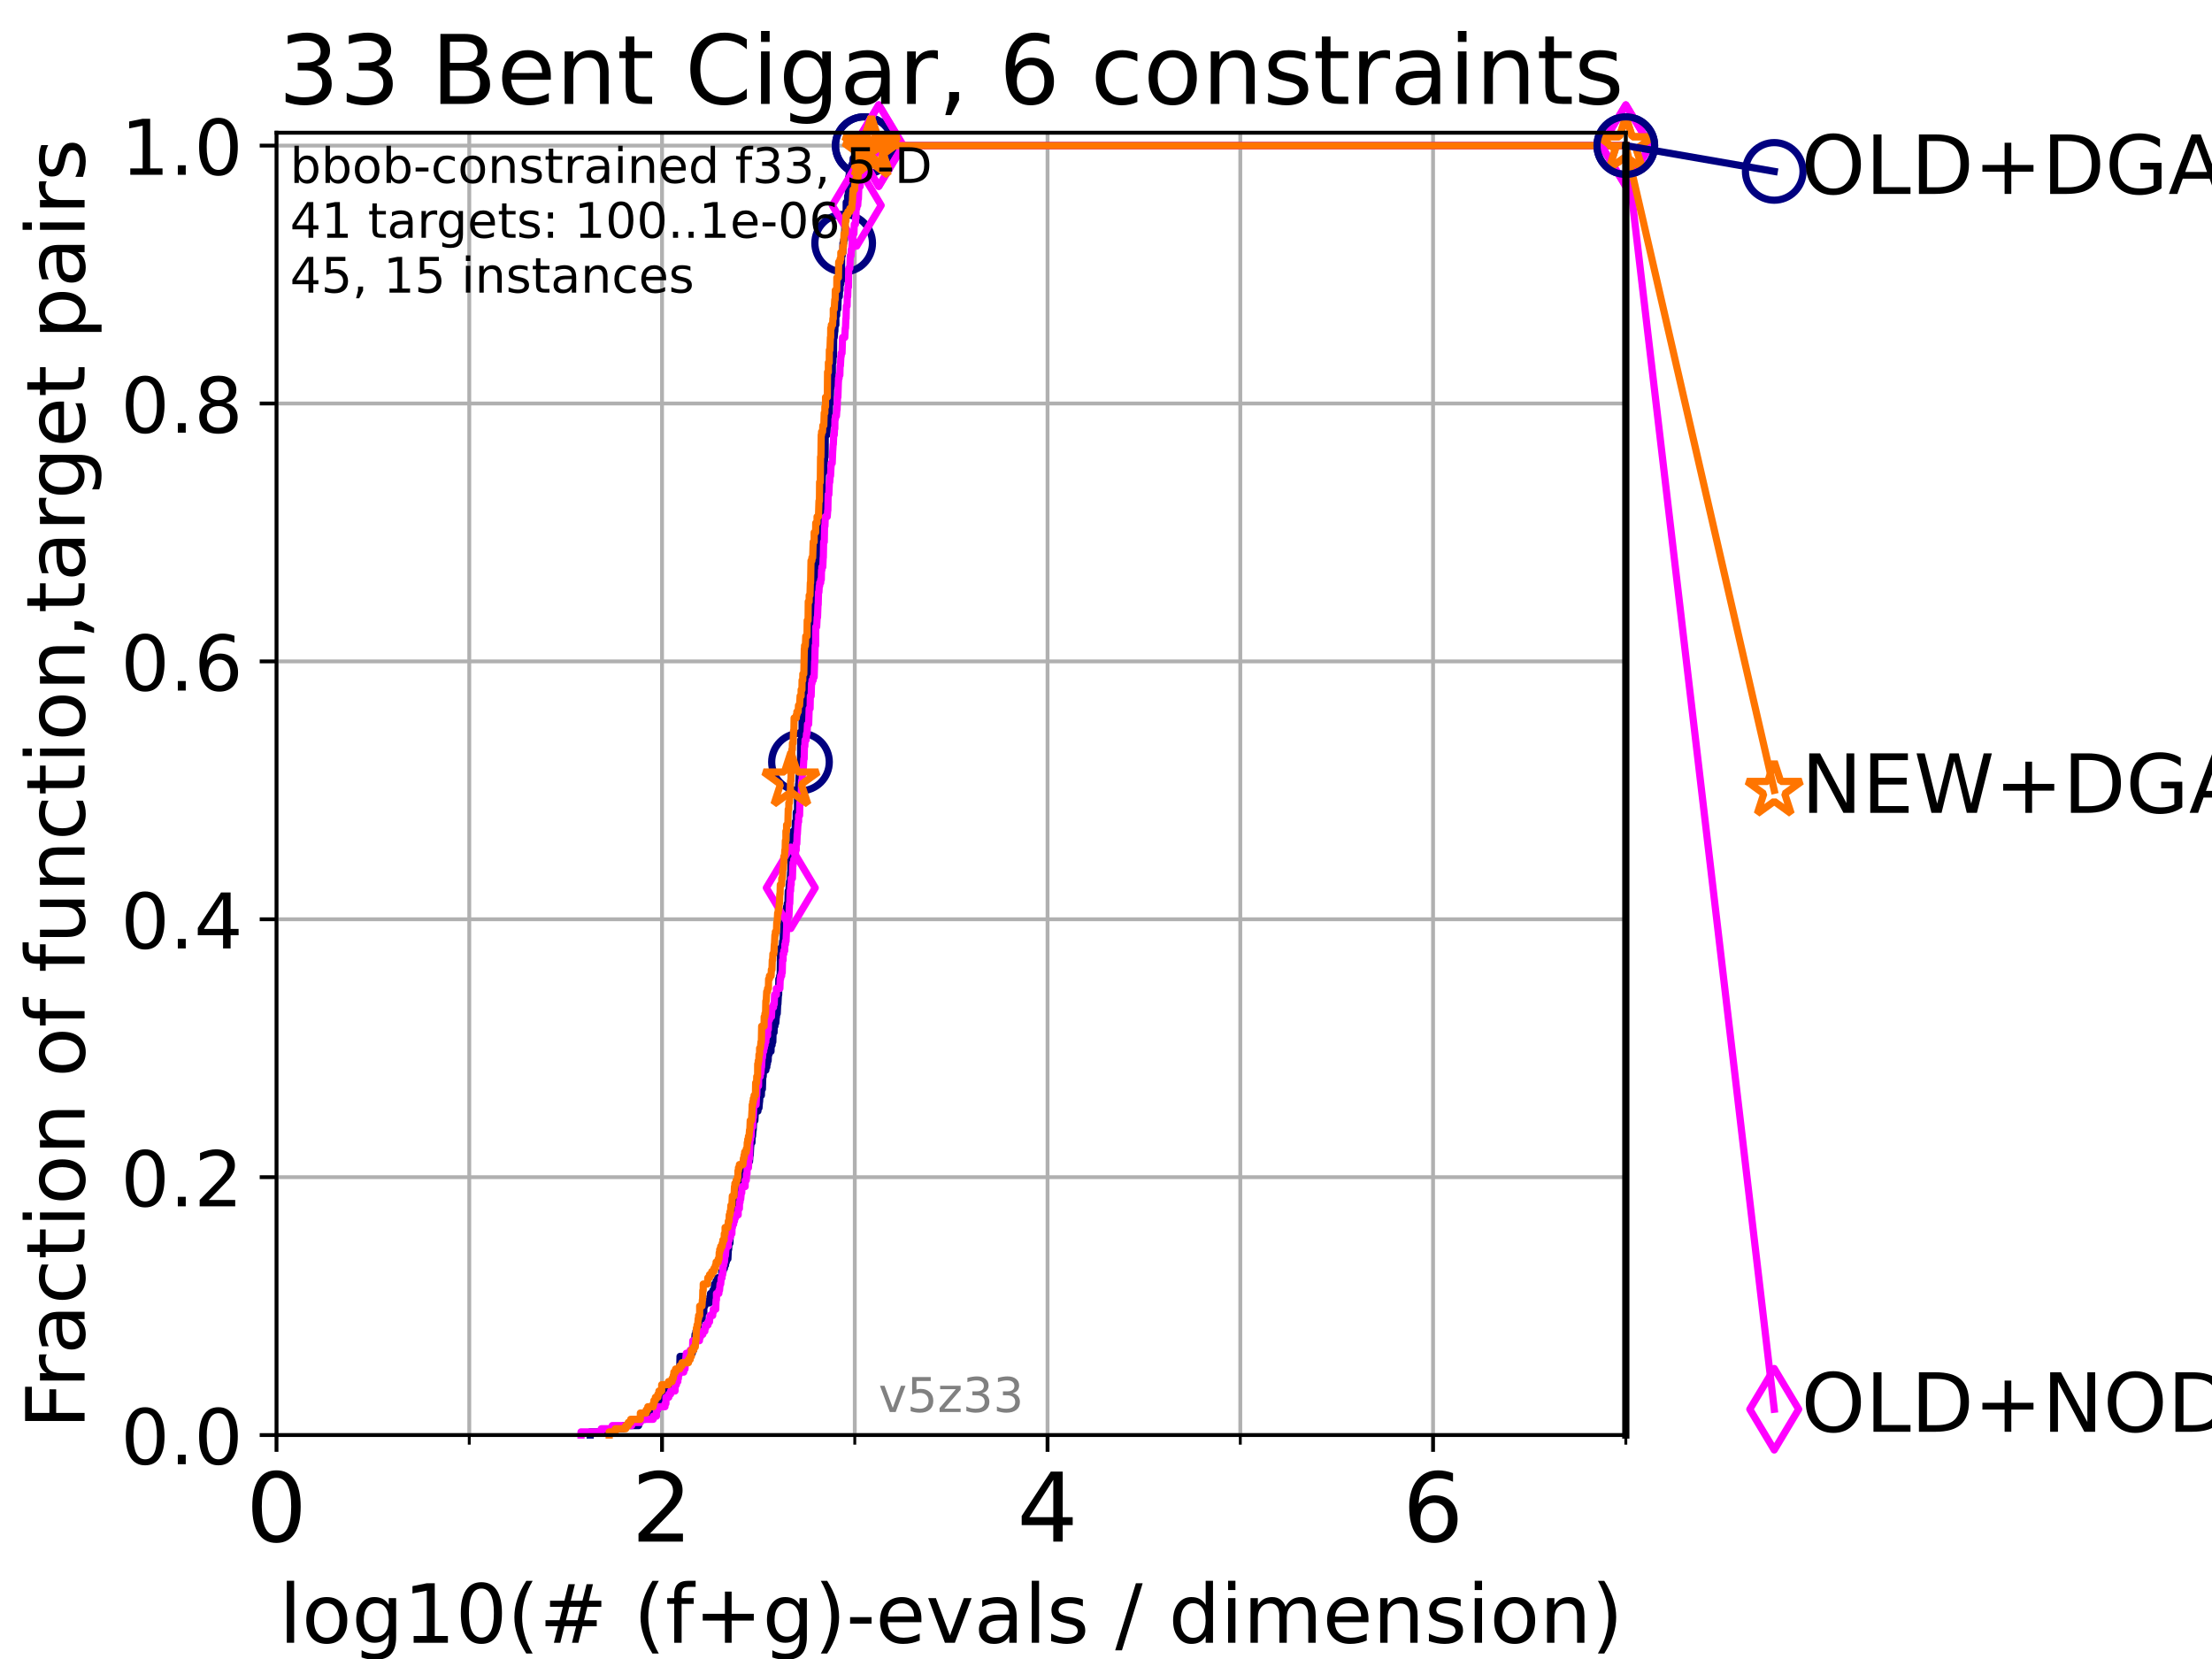 <?xml version="1.0" encoding="utf-8" standalone="no"?>
<!DOCTYPE svg PUBLIC "-//W3C//DTD SVG 1.1//EN"
  "http://www.w3.org/Graphics/SVG/1.1/DTD/svg11.dtd">
<!-- Created with matplotlib (https://matplotlib.org/) -->
<svg height="345.6pt" version="1.1" viewBox="0 0 460.8 345.6" width="460.8pt" xmlns="http://www.w3.org/2000/svg" xmlns:xlink="http://www.w3.org/1999/xlink">
 <defs>
  <style type="text/css">*{stroke-linecap:butt;stroke-linejoin:round;}</style>
 </defs>
 <g id="figure_1">
  <g id="patch_1">
   <path d="M 0 345.6 
L 460.8 345.6 
L 460.8 0 
L 0 0 
z
" style="fill:#ffffff;"/>
  </g>
  <g id="axes_1">
   <g id="patch_2">
    <path d="M 57.6 298.944 
L 338.688 298.944 
L 338.688 27.648 
L 57.6 27.648 
z
" style="fill:#ffffff;"/>
   </g>
   <g id="matplotlib.axis_1">
    <g id="xtick_1">
     <g id="line2d_1">
      <path clip-path="url(#p4277d9b6b2)" d="M 57.6 298.944 
L 57.6 27.648 
" style="fill:none;stroke:#b0b0b0;stroke-linecap:square;stroke-width:0.8;"/>
     </g>
     <g id="line2d_2">
      <defs>
       <path d="M 0 0 
L 0 3.5 
" id="m49219c2b27" style="stroke:#000000;stroke-width:0.8;"/>
      </defs>
      <g>
       <use style="stroke:#000000;stroke-width:0.8;" x="57.6" xlink:href="#m49219c2b27" y="298.944"/>
      </g>
     </g>
     <g id="text_1">
      <!-- 0 -->
      <g transform="translate(51.237 321.141)scale(0.2 -0.2)">
       <defs>
        <path d="M 31.781 66.406 
Q 24.172 66.406 20.328 58.906 
Q 16.5 51.422 16.5 36.375 
Q 16.5 21.391 20.328 13.891 
Q 24.172 6.391 31.781 6.391 
Q 39.453 6.391 43.281 13.891 
Q 47.125 21.391 47.125 36.375 
Q 47.125 51.422 43.281 58.906 
Q 39.453 66.406 31.781 66.406 
z
M 31.781 74.219 
Q 44.047 74.219 50.516 64.516 
Q 56.984 54.828 56.984 36.375 
Q 56.984 17.969 50.516 8.266 
Q 44.047 -1.422 31.781 -1.422 
Q 19.531 -1.422 13.062 8.266 
Q 6.594 17.969 6.594 36.375 
Q 6.594 54.828 13.062 64.516 
Q 19.531 74.219 31.781 74.219 
z
" id="DejaVuSans-48"/>
       </defs>
       <use xlink:href="#DejaVuSans-48"/>
      </g>
     </g>
    </g>
    <g id="xtick_2">
     <g id="line2d_3">
      <path clip-path="url(#p4277d9b6b2)" d="M 137.911 298.944 
L 137.911 27.648 
" style="fill:none;stroke:#b0b0b0;stroke-linecap:square;stroke-width:0.8;"/>
     </g>
     <g id="line2d_4">
      <g>
       <use style="stroke:#000000;stroke-width:0.8;" x="137.911" xlink:href="#m49219c2b27" y="298.944"/>
      </g>
     </g>
     <g id="text_2">
      <!-- 2 -->
      <g transform="translate(131.548 321.141)scale(0.2 -0.2)">
       <defs>
        <path d="M 19.188 8.297 
L 53.609 8.297 
L 53.609 0 
L 7.328 0 
L 7.328 8.297 
Q 12.938 14.109 22.625 23.891 
Q 32.328 33.688 34.812 36.531 
Q 39.547 41.844 41.422 45.531 
Q 43.312 49.219 43.312 52.781 
Q 43.312 58.594 39.234 62.25 
Q 35.156 65.922 28.609 65.922 
Q 23.969 65.922 18.812 64.312 
Q 13.672 62.703 7.812 59.422 
L 7.812 69.391 
Q 13.766 71.781 18.938 73 
Q 24.125 74.219 28.422 74.219 
Q 39.75 74.219 46.484 68.547 
Q 53.219 62.891 53.219 53.422 
Q 53.219 48.922 51.531 44.891 
Q 49.859 40.875 45.406 35.406 
Q 44.188 33.984 37.641 27.219 
Q 31.109 20.453 19.188 8.297 
z
" id="DejaVuSans-50"/>
       </defs>
       <use xlink:href="#DejaVuSans-50"/>
      </g>
     </g>
    </g>
    <g id="xtick_3">
     <g id="line2d_5">
      <path clip-path="url(#p4277d9b6b2)" d="M 218.222 298.944 
L 218.222 27.648 
" style="fill:none;stroke:#b0b0b0;stroke-linecap:square;stroke-width:0.8;"/>
     </g>
     <g id="line2d_6">
      <g>
       <use style="stroke:#000000;stroke-width:0.8;" x="218.222" xlink:href="#m49219c2b27" y="298.944"/>
      </g>
     </g>
     <g id="text_3">
      <!-- 4 -->
      <g transform="translate(211.859 321.141)scale(0.2 -0.2)">
       <defs>
        <path d="M 37.797 64.312 
L 12.891 25.391 
L 37.797 25.391 
z
M 35.203 72.906 
L 47.609 72.906 
L 47.609 25.391 
L 58.016 25.391 
L 58.016 17.188 
L 47.609 17.188 
L 47.609 0 
L 37.797 0 
L 37.797 17.188 
L 4.891 17.188 
L 4.891 26.703 
z
" id="DejaVuSans-52"/>
       </defs>
       <use xlink:href="#DejaVuSans-52"/>
      </g>
     </g>
    </g>
    <g id="xtick_4">
     <g id="line2d_7">
      <path clip-path="url(#p4277d9b6b2)" d="M 298.533 298.944 
L 298.533 27.648 
" style="fill:none;stroke:#b0b0b0;stroke-linecap:square;stroke-width:0.8;"/>
     </g>
     <g id="line2d_8">
      <g>
       <use style="stroke:#000000;stroke-width:0.8;" x="298.533" xlink:href="#m49219c2b27" y="298.944"/>
      </g>
     </g>
     <g id="text_4">
      <!-- 6 -->
      <g transform="translate(292.17 321.141)scale(0.2 -0.2)">
       <defs>
        <path d="M 33.016 40.375 
Q 26.375 40.375 22.484 35.828 
Q 18.609 31.297 18.609 23.391 
Q 18.609 15.531 22.484 10.953 
Q 26.375 6.391 33.016 6.391 
Q 39.656 6.391 43.531 10.953 
Q 47.406 15.531 47.406 23.391 
Q 47.406 31.297 43.531 35.828 
Q 39.656 40.375 33.016 40.375 
z
M 52.594 71.297 
L 52.594 62.312 
Q 48.875 64.062 45.094 64.984 
Q 41.312 65.922 37.594 65.922 
Q 27.828 65.922 22.672 59.328 
Q 17.531 52.734 16.797 39.406 
Q 19.672 43.656 24.016 45.922 
Q 28.375 48.188 33.594 48.188 
Q 44.578 48.188 50.953 41.516 
Q 57.328 34.859 57.328 23.391 
Q 57.328 12.156 50.688 5.359 
Q 44.047 -1.422 33.016 -1.422 
Q 20.359 -1.422 13.672 8.266 
Q 6.984 17.969 6.984 36.375 
Q 6.984 53.656 15.188 63.938 
Q 23.391 74.219 37.203 74.219 
Q 40.922 74.219 44.703 73.484 
Q 48.484 72.75 52.594 71.297 
z
" id="DejaVuSans-54"/>
       </defs>
       <use xlink:href="#DejaVuSans-54"/>
      </g>
     </g>
    </g>
    <g id="xtick_5">
     <g id="line2d_9">
      <path clip-path="url(#p4277d9b6b2)" d="M 97.755 298.944 
L 97.755 27.648 
" style="fill:none;stroke:#b0b0b0;stroke-linecap:square;stroke-width:0.8;"/>
     </g>
     <g id="line2d_10">
      <defs>
       <path d="M 0 0 
L 0 2 
" id="ma977ae83b7" style="stroke:#000000;stroke-width:0.6;"/>
      </defs>
      <g>
       <use style="stroke:#000000;stroke-width:0.6;" x="97.755" xlink:href="#ma977ae83b7" y="298.944"/>
      </g>
     </g>
    </g>
    <g id="xtick_6">
     <g id="line2d_11">
      <path clip-path="url(#p4277d9b6b2)" d="M 178.066 298.944 
L 178.066 27.648 
" style="fill:none;stroke:#b0b0b0;stroke-linecap:square;stroke-width:0.8;"/>
     </g>
     <g id="line2d_12">
      <g>
       <use style="stroke:#000000;stroke-width:0.6;" x="178.066" xlink:href="#ma977ae83b7" y="298.944"/>
      </g>
     </g>
    </g>
    <g id="xtick_7">
     <g id="line2d_13">
      <path clip-path="url(#p4277d9b6b2)" d="M 258.377 298.944 
L 258.377 27.648 
" style="fill:none;stroke:#b0b0b0;stroke-linecap:square;stroke-width:0.8;"/>
     </g>
     <g id="line2d_14">
      <g>
       <use style="stroke:#000000;stroke-width:0.6;" x="258.377" xlink:href="#ma977ae83b7" y="298.944"/>
      </g>
     </g>
    </g>
    <g id="xtick_8">
     <g id="line2d_15">
      <path clip-path="url(#p4277d9b6b2)" d="M 338.688 298.944 
L 338.688 27.648 
" style="fill:none;stroke:#b0b0b0;stroke-linecap:square;stroke-width:0.8;"/>
     </g>
     <g id="line2d_16">
      <g>
       <use style="stroke:#000000;stroke-width:0.6;" x="338.688" xlink:href="#ma977ae83b7" y="298.944"/>
      </g>
     </g>
    </g>
    <g id="text_5">
     <!-- log10(# (f+g)-evals / dimension) -->
     <g transform="translate(58.145 342.218)scale(0.17 -0.17)">
      <defs>
       <path d="M 9.422 75.984 
L 18.406 75.984 
L 18.406 0 
L 9.422 0 
z
" id="DejaVuSans-108"/>
       <path d="M 30.609 48.391 
Q 23.391 48.391 19.188 42.75 
Q 14.984 37.109 14.984 27.297 
Q 14.984 17.484 19.156 11.844 
Q 23.344 6.203 30.609 6.203 
Q 37.797 6.203 41.984 11.859 
Q 46.188 17.531 46.188 27.297 
Q 46.188 37.016 41.984 42.703 
Q 37.797 48.391 30.609 48.391 
z
M 30.609 56 
Q 42.328 56 49.016 48.375 
Q 55.719 40.766 55.719 27.297 
Q 55.719 13.875 49.016 6.219 
Q 42.328 -1.422 30.609 -1.422 
Q 18.844 -1.422 12.172 6.219 
Q 5.516 13.875 5.516 27.297 
Q 5.516 40.766 12.172 48.375 
Q 18.844 56 30.609 56 
z
" id="DejaVuSans-111"/>
       <path d="M 45.406 27.984 
Q 45.406 37.75 41.375 43.109 
Q 37.359 48.484 30.078 48.484 
Q 22.859 48.484 18.828 43.109 
Q 14.797 37.75 14.797 27.984 
Q 14.797 18.266 18.828 12.891 
Q 22.859 7.516 30.078 7.516 
Q 37.359 7.516 41.375 12.891 
Q 45.406 18.266 45.406 27.984 
z
M 54.391 6.781 
Q 54.391 -7.172 48.188 -13.984 
Q 42 -20.797 29.203 -20.797 
Q 24.469 -20.797 20.266 -20.094 
Q 16.062 -19.391 12.109 -17.922 
L 12.109 -9.188 
Q 16.062 -11.328 19.922 -12.344 
Q 23.781 -13.375 27.781 -13.375 
Q 36.625 -13.375 41.016 -8.766 
Q 45.406 -4.156 45.406 5.172 
L 45.406 9.625 
Q 42.625 4.781 38.281 2.391 
Q 33.938 0 27.875 0 
Q 17.828 0 11.672 7.656 
Q 5.516 15.328 5.516 27.984 
Q 5.516 40.672 11.672 48.328 
Q 17.828 56 27.875 56 
Q 33.938 56 38.281 53.609 
Q 42.625 51.219 45.406 46.391 
L 45.406 54.688 
L 54.391 54.688 
z
" id="DejaVuSans-103"/>
       <path d="M 12.406 8.297 
L 28.516 8.297 
L 28.516 63.922 
L 10.984 60.406 
L 10.984 69.391 
L 28.422 72.906 
L 38.281 72.906 
L 38.281 8.297 
L 54.391 8.297 
L 54.391 0 
L 12.406 0 
z
" id="DejaVuSans-49"/>
       <path d="M 31 75.875 
Q 24.469 64.656 21.281 53.656 
Q 18.109 42.672 18.109 31.391 
Q 18.109 20.125 21.312 9.062 
Q 24.516 -2 31 -13.188 
L 23.188 -13.188 
Q 15.875 -1.703 12.234 9.375 
Q 8.594 20.453 8.594 31.391 
Q 8.594 42.281 12.203 53.312 
Q 15.828 64.359 23.188 75.875 
z
" id="DejaVuSans-40"/>
       <path d="M 51.125 44 
L 36.922 44 
L 32.812 27.688 
L 47.125 27.688 
z
M 43.797 71.781 
L 38.719 51.516 
L 52.984 51.516 
L 58.109 71.781 
L 65.922 71.781 
L 60.891 51.516 
L 76.125 51.516 
L 76.125 44 
L 58.984 44 
L 54.984 27.688 
L 70.516 27.688 
L 70.516 20.219 
L 53.078 20.219 
L 48 0 
L 40.188 0 
L 45.219 20.219 
L 30.906 20.219 
L 25.875 0 
L 18.016 0 
L 23.094 20.219 
L 7.719 20.219 
L 7.719 27.688 
L 24.906 27.688 
L 29 44 
L 13.281 44 
L 13.281 51.516 
L 30.906 51.516 
L 35.891 71.781 
z
" id="DejaVuSans-35"/>
       <path id="DejaVuSans-32"/>
       <path d="M 37.109 75.984 
L 37.109 68.5 
L 28.516 68.5 
Q 23.688 68.5 21.797 66.547 
Q 19.922 64.594 19.922 59.516 
L 19.922 54.688 
L 34.719 54.688 
L 34.719 47.703 
L 19.922 47.703 
L 19.922 0 
L 10.891 0 
L 10.891 47.703 
L 2.297 47.703 
L 2.297 54.688 
L 10.891 54.688 
L 10.891 58.5 
Q 10.891 67.625 15.141 71.797 
Q 19.391 75.984 28.609 75.984 
z
" id="DejaVuSans-102"/>
       <path d="M 46 62.703 
L 46 35.5 
L 73.188 35.5 
L 73.188 27.203 
L 46 27.203 
L 46 0 
L 37.797 0 
L 37.797 27.203 
L 10.594 27.203 
L 10.594 35.5 
L 37.797 35.5 
L 37.797 62.703 
z
" id="DejaVuSans-43"/>
       <path d="M 8.016 75.875 
L 15.828 75.875 
Q 23.141 64.359 26.781 53.312 
Q 30.422 42.281 30.422 31.391 
Q 30.422 20.453 26.781 9.375 
Q 23.141 -1.703 15.828 -13.188 
L 8.016 -13.188 
Q 14.5 -2 17.703 9.062 
Q 20.906 20.125 20.906 31.391 
Q 20.906 42.672 17.703 53.656 
Q 14.5 64.656 8.016 75.875 
z
" id="DejaVuSans-41"/>
       <path d="M 4.891 31.391 
L 31.203 31.391 
L 31.203 23.391 
L 4.891 23.391 
z
" id="DejaVuSans-45"/>
       <path d="M 56.203 29.594 
L 56.203 25.203 
L 14.891 25.203 
Q 15.484 15.922 20.484 11.062 
Q 25.484 6.203 34.422 6.203 
Q 39.594 6.203 44.453 7.469 
Q 49.312 8.734 54.109 11.281 
L 54.109 2.781 
Q 49.266 0.734 44.188 -0.344 
Q 39.109 -1.422 33.891 -1.422 
Q 20.797 -1.422 13.156 6.188 
Q 5.516 13.812 5.516 26.812 
Q 5.516 40.234 12.766 48.109 
Q 20.016 56 32.328 56 
Q 43.359 56 49.781 48.891 
Q 56.203 41.797 56.203 29.594 
z
M 47.219 32.234 
Q 47.125 39.594 43.094 43.984 
Q 39.062 48.391 32.422 48.391 
Q 24.906 48.391 20.391 44.141 
Q 15.875 39.891 15.188 32.172 
z
" id="DejaVuSans-101"/>
       <path d="M 2.984 54.688 
L 12.5 54.688 
L 29.594 8.797 
L 46.688 54.688 
L 56.203 54.688 
L 35.688 0 
L 23.484 0 
z
" id="DejaVuSans-118"/>
       <path d="M 34.281 27.484 
Q 23.391 27.484 19.188 25 
Q 14.984 22.516 14.984 16.5 
Q 14.984 11.719 18.141 8.906 
Q 21.297 6.109 26.703 6.109 
Q 34.188 6.109 38.703 11.406 
Q 43.219 16.703 43.219 25.484 
L 43.219 27.484 
z
M 52.203 31.203 
L 52.203 0 
L 43.219 0 
L 43.219 8.297 
Q 40.141 3.328 35.547 0.953 
Q 30.953 -1.422 24.312 -1.422 
Q 15.922 -1.422 10.953 3.297 
Q 6 8.016 6 15.922 
Q 6 25.141 12.172 29.828 
Q 18.359 34.516 30.609 34.516 
L 43.219 34.516 
L 43.219 35.406 
Q 43.219 41.609 39.141 45 
Q 35.062 48.391 27.688 48.391 
Q 23 48.391 18.547 47.266 
Q 14.109 46.141 10.016 43.891 
L 10.016 52.203 
Q 14.938 54.109 19.578 55.047 
Q 24.219 56 28.609 56 
Q 40.484 56 46.344 49.844 
Q 52.203 43.703 52.203 31.203 
z
" id="DejaVuSans-97"/>
       <path d="M 44.281 53.078 
L 44.281 44.578 
Q 40.484 46.531 36.375 47.5 
Q 32.281 48.484 27.875 48.484 
Q 21.188 48.484 17.844 46.438 
Q 14.5 44.391 14.5 40.281 
Q 14.5 37.156 16.891 35.375 
Q 19.281 33.594 26.516 31.984 
L 29.594 31.297 
Q 39.156 29.25 43.188 25.516 
Q 47.219 21.781 47.219 15.094 
Q 47.219 7.469 41.188 3.016 
Q 35.156 -1.422 24.609 -1.422 
Q 20.219 -1.422 15.453 -0.562 
Q 10.688 0.297 5.422 2 
L 5.422 11.281 
Q 10.406 8.688 15.234 7.391 
Q 20.062 6.109 24.812 6.109 
Q 31.156 6.109 34.562 8.281 
Q 37.984 10.453 37.984 14.406 
Q 37.984 18.062 35.516 20.016 
Q 33.062 21.969 24.703 23.781 
L 21.578 24.516 
Q 13.234 26.266 9.516 29.906 
Q 5.812 33.547 5.812 39.891 
Q 5.812 47.609 11.281 51.797 
Q 16.75 56 26.812 56 
Q 31.781 56 36.172 55.266 
Q 40.578 54.547 44.281 53.078 
z
" id="DejaVuSans-115"/>
       <path d="M 25.391 72.906 
L 33.688 72.906 
L 8.297 -9.281 
L 0 -9.281 
z
" id="DejaVuSans-47"/>
       <path d="M 45.406 46.391 
L 45.406 75.984 
L 54.391 75.984 
L 54.391 0 
L 45.406 0 
L 45.406 8.203 
Q 42.578 3.328 38.25 0.953 
Q 33.938 -1.422 27.875 -1.422 
Q 17.969 -1.422 11.734 6.484 
Q 5.516 14.406 5.516 27.297 
Q 5.516 40.188 11.734 48.094 
Q 17.969 56 27.875 56 
Q 33.938 56 38.25 53.625 
Q 42.578 51.266 45.406 46.391 
z
M 14.797 27.297 
Q 14.797 17.391 18.875 11.75 
Q 22.953 6.109 30.078 6.109 
Q 37.203 6.109 41.297 11.75 
Q 45.406 17.391 45.406 27.297 
Q 45.406 37.203 41.297 42.844 
Q 37.203 48.484 30.078 48.484 
Q 22.953 48.484 18.875 42.844 
Q 14.797 37.203 14.797 27.297 
z
" id="DejaVuSans-100"/>
       <path d="M 9.422 54.688 
L 18.406 54.688 
L 18.406 0 
L 9.422 0 
z
M 9.422 75.984 
L 18.406 75.984 
L 18.406 64.594 
L 9.422 64.594 
z
" id="DejaVuSans-105"/>
       <path d="M 52 44.188 
Q 55.375 50.25 60.062 53.125 
Q 64.75 56 71.094 56 
Q 79.641 56 84.281 50.016 
Q 88.922 44.047 88.922 33.016 
L 88.922 0 
L 79.891 0 
L 79.891 32.719 
Q 79.891 40.578 77.094 44.375 
Q 74.312 48.188 68.609 48.188 
Q 61.625 48.188 57.562 43.547 
Q 53.516 38.922 53.516 30.906 
L 53.516 0 
L 44.484 0 
L 44.484 32.719 
Q 44.484 40.625 41.703 44.406 
Q 38.922 48.188 33.109 48.188 
Q 26.219 48.188 22.156 43.531 
Q 18.109 38.875 18.109 30.906 
L 18.109 0 
L 9.078 0 
L 9.078 54.688 
L 18.109 54.688 
L 18.109 46.188 
Q 21.188 51.219 25.484 53.609 
Q 29.781 56 35.688 56 
Q 41.656 56 45.828 52.969 
Q 50 49.953 52 44.188 
z
" id="DejaVuSans-109"/>
       <path d="M 54.891 33.016 
L 54.891 0 
L 45.906 0 
L 45.906 32.719 
Q 45.906 40.484 42.875 44.328 
Q 39.844 48.188 33.797 48.188 
Q 26.516 48.188 22.312 43.547 
Q 18.109 38.922 18.109 30.906 
L 18.109 0 
L 9.078 0 
L 9.078 54.688 
L 18.109 54.688 
L 18.109 46.188 
Q 21.344 51.125 25.703 53.562 
Q 30.078 56 35.797 56 
Q 45.219 56 50.047 50.172 
Q 54.891 44.344 54.891 33.016 
z
" id="DejaVuSans-110"/>
      </defs>
      <use xlink:href="#DejaVuSans-108"/>
      <use x="27.783" xlink:href="#DejaVuSans-111"/>
      <use x="88.965" xlink:href="#DejaVuSans-103"/>
      <use x="152.441" xlink:href="#DejaVuSans-49"/>
      <use x="216.064" xlink:href="#DejaVuSans-48"/>
      <use x="279.688" xlink:href="#DejaVuSans-40"/>
      <use x="318.701" xlink:href="#DejaVuSans-35"/>
      <use x="402.49" xlink:href="#DejaVuSans-32"/>
      <use x="434.277" xlink:href="#DejaVuSans-40"/>
      <use x="473.291" xlink:href="#DejaVuSans-102"/>
      <use x="508.496" xlink:href="#DejaVuSans-43"/>
      <use x="592.285" xlink:href="#DejaVuSans-103"/>
      <use x="655.762" xlink:href="#DejaVuSans-41"/>
      <use x="694.775" xlink:href="#DejaVuSans-45"/>
      <use x="730.859" xlink:href="#DejaVuSans-101"/>
      <use x="792.383" xlink:href="#DejaVuSans-118"/>
      <use x="851.562" xlink:href="#DejaVuSans-97"/>
      <use x="912.842" xlink:href="#DejaVuSans-108"/>
      <use x="940.625" xlink:href="#DejaVuSans-115"/>
      <use x="992.725" xlink:href="#DejaVuSans-32"/>
      <use x="1024.512" xlink:href="#DejaVuSans-47"/>
      <use x="1058.203" xlink:href="#DejaVuSans-32"/>
      <use x="1089.99" xlink:href="#DejaVuSans-100"/>
      <use x="1153.467" xlink:href="#DejaVuSans-105"/>
      <use x="1181.25" xlink:href="#DejaVuSans-109"/>
      <use x="1278.662" xlink:href="#DejaVuSans-101"/>
      <use x="1340.186" xlink:href="#DejaVuSans-110"/>
      <use x="1403.564" xlink:href="#DejaVuSans-115"/>
      <use x="1455.664" xlink:href="#DejaVuSans-105"/>
      <use x="1483.447" xlink:href="#DejaVuSans-111"/>
      <use x="1544.629" xlink:href="#DejaVuSans-110"/>
      <use x="1608.008" xlink:href="#DejaVuSans-41"/>
     </g>
    </g>
   </g>
   <g id="matplotlib.axis_2">
    <g id="ytick_1">
     <g id="line2d_17">
      <path clip-path="url(#p4277d9b6b2)" d="M 57.6 298.944 
L 338.688 298.944 
" style="fill:none;stroke:#b0b0b0;stroke-linecap:square;stroke-width:0.8;"/>
     </g>
     <g id="line2d_18">
      <defs>
       <path d="M 0 0 
L -3.5 0 
" id="m2091594e32" style="stroke:#000000;stroke-width:0.8;"/>
      </defs>
      <g>
       <use style="stroke:#000000;stroke-width:0.8;" x="57.6" xlink:href="#m2091594e32" y="298.944"/>
      </g>
     </g>
     <g id="text_6">
      <!-- 0.0 -->
      <g transform="translate(25.155 305.023)scale(0.16 -0.16)">
       <defs>
        <path d="M 10.688 12.406 
L 21 12.406 
L 21 0 
L 10.688 0 
z
" id="DejaVuSans-46"/>
       </defs>
       <use xlink:href="#DejaVuSans-48"/>
       <use x="63.623" xlink:href="#DejaVuSans-46"/>
       <use x="95.41" xlink:href="#DejaVuSans-48"/>
      </g>
     </g>
    </g>
    <g id="ytick_2">
     <g id="line2d_19">
      <path clip-path="url(#p4277d9b6b2)" d="M 57.6 245.222 
L 338.688 245.222 
" style="fill:none;stroke:#b0b0b0;stroke-linecap:square;stroke-width:0.8;"/>
     </g>
     <g id="line2d_20">
      <g>
       <use style="stroke:#000000;stroke-width:0.8;" x="57.6" xlink:href="#m2091594e32" y="245.222"/>
      </g>
     </g>
     <g id="text_7">
      <!-- 0.2 -->
      <g transform="translate(25.155 251.301)scale(0.16 -0.16)">
       <use xlink:href="#DejaVuSans-48"/>
       <use x="63.623" xlink:href="#DejaVuSans-46"/>
       <use x="95.41" xlink:href="#DejaVuSans-50"/>
      </g>
     </g>
    </g>
    <g id="ytick_3">
     <g id="line2d_21">
      <path clip-path="url(#p4277d9b6b2)" d="M 57.6 191.5 
L 338.688 191.5 
" style="fill:none;stroke:#b0b0b0;stroke-linecap:square;stroke-width:0.8;"/>
     </g>
     <g id="line2d_22">
      <g>
       <use style="stroke:#000000;stroke-width:0.8;" x="57.6" xlink:href="#m2091594e32" y="191.5"/>
      </g>
     </g>
     <g id="text_8">
      <!-- 0.4 -->
      <g transform="translate(25.155 197.579)scale(0.16 -0.16)">
       <use xlink:href="#DejaVuSans-48"/>
       <use x="63.623" xlink:href="#DejaVuSans-46"/>
       <use x="95.41" xlink:href="#DejaVuSans-52"/>
      </g>
     </g>
    </g>
    <g id="ytick_4">
     <g id="line2d_23">
      <path clip-path="url(#p4277d9b6b2)" d="M 57.6 137.778 
L 338.688 137.778 
" style="fill:none;stroke:#b0b0b0;stroke-linecap:square;stroke-width:0.8;"/>
     </g>
     <g id="line2d_24">
      <g>
       <use style="stroke:#000000;stroke-width:0.8;" x="57.6" xlink:href="#m2091594e32" y="137.778"/>
      </g>
     </g>
     <g id="text_9">
      <!-- 0.6 -->
      <g transform="translate(25.155 143.857)scale(0.16 -0.16)">
       <use xlink:href="#DejaVuSans-48"/>
       <use x="63.623" xlink:href="#DejaVuSans-46"/>
       <use x="95.41" xlink:href="#DejaVuSans-54"/>
      </g>
     </g>
    </g>
    <g id="ytick_5">
     <g id="line2d_25">
      <path clip-path="url(#p4277d9b6b2)" d="M 57.6 84.056 
L 338.688 84.056 
" style="fill:none;stroke:#b0b0b0;stroke-linecap:square;stroke-width:0.8;"/>
     </g>
     <g id="line2d_26">
      <g>
       <use style="stroke:#000000;stroke-width:0.8;" x="57.6" xlink:href="#m2091594e32" y="84.056"/>
      </g>
     </g>
     <g id="text_10">
      <!-- 0.8 -->
      <g transform="translate(25.155 90.135)scale(0.16 -0.16)">
       <defs>
        <path d="M 31.781 34.625 
Q 24.75 34.625 20.719 30.859 
Q 16.703 27.094 16.703 20.516 
Q 16.703 13.922 20.719 10.156 
Q 24.75 6.391 31.781 6.391 
Q 38.812 6.391 42.859 10.172 
Q 46.922 13.969 46.922 20.516 
Q 46.922 27.094 42.891 30.859 
Q 38.875 34.625 31.781 34.625 
z
M 21.922 38.812 
Q 15.578 40.375 12.031 44.719 
Q 8.5 49.078 8.5 55.328 
Q 8.5 64.062 14.719 69.141 
Q 20.953 74.219 31.781 74.219 
Q 42.672 74.219 48.875 69.141 
Q 55.078 64.062 55.078 55.328 
Q 55.078 49.078 51.531 44.719 
Q 48 40.375 41.703 38.812 
Q 48.828 37.156 52.797 32.312 
Q 56.781 27.484 56.781 20.516 
Q 56.781 9.906 50.312 4.234 
Q 43.844 -1.422 31.781 -1.422 
Q 19.734 -1.422 13.25 4.234 
Q 6.781 9.906 6.781 20.516 
Q 6.781 27.484 10.781 32.312 
Q 14.797 37.156 21.922 38.812 
z
M 18.312 54.391 
Q 18.312 48.734 21.844 45.562 
Q 25.391 42.391 31.781 42.391 
Q 38.141 42.391 41.719 45.562 
Q 45.312 48.734 45.312 54.391 
Q 45.312 60.062 41.719 63.234 
Q 38.141 66.406 31.781 66.406 
Q 25.391 66.406 21.844 63.234 
Q 18.312 60.062 18.312 54.391 
z
" id="DejaVuSans-56"/>
       </defs>
       <use xlink:href="#DejaVuSans-48"/>
       <use x="63.623" xlink:href="#DejaVuSans-46"/>
       <use x="95.41" xlink:href="#DejaVuSans-56"/>
      </g>
     </g>
    </g>
    <g id="ytick_6">
     <g id="line2d_27">
      <path clip-path="url(#p4277d9b6b2)" d="M 57.6 30.334 
L 338.688 30.334 
" style="fill:none;stroke:#b0b0b0;stroke-linecap:square;stroke-width:0.8;"/>
     </g>
     <g id="line2d_28">
      <g>
       <use style="stroke:#000000;stroke-width:0.8;" x="57.6" xlink:href="#m2091594e32" y="30.334"/>
      </g>
     </g>
     <g id="text_11">
      <!-- 1.0 -->
      <g transform="translate(25.155 36.413)scale(0.16 -0.16)">
       <use xlink:href="#DejaVuSans-49"/>
       <use x="63.623" xlink:href="#DejaVuSans-46"/>
       <use x="95.41" xlink:href="#DejaVuSans-48"/>
      </g>
     </g>
    </g>
    <g id="text_12">
     <!-- Fraction of function,target pairs -->
     <g transform="translate(17.62 297.681)rotate(-90)scale(0.17 -0.17)">
      <defs>
       <path d="M 9.812 72.906 
L 51.703 72.906 
L 51.703 64.594 
L 19.672 64.594 
L 19.672 43.109 
L 48.578 43.109 
L 48.578 34.812 
L 19.672 34.812 
L 19.672 0 
L 9.812 0 
z
" id="DejaVuSans-70"/>
       <path d="M 41.109 46.297 
Q 39.594 47.172 37.812 47.578 
Q 36.031 48 33.891 48 
Q 26.266 48 22.188 43.047 
Q 18.109 38.094 18.109 28.812 
L 18.109 0 
L 9.078 0 
L 9.078 54.688 
L 18.109 54.688 
L 18.109 46.188 
Q 20.953 51.172 25.484 53.578 
Q 30.031 56 36.531 56 
Q 37.453 56 38.578 55.875 
Q 39.703 55.766 41.062 55.516 
z
" id="DejaVuSans-114"/>
       <path d="M 48.781 52.594 
L 48.781 44.188 
Q 44.969 46.297 41.141 47.344 
Q 37.312 48.391 33.406 48.391 
Q 24.656 48.391 19.812 42.844 
Q 14.984 37.312 14.984 27.297 
Q 14.984 17.281 19.812 11.734 
Q 24.656 6.203 33.406 6.203 
Q 37.312 6.203 41.141 7.25 
Q 44.969 8.297 48.781 10.406 
L 48.781 2.094 
Q 45.016 0.344 40.984 -0.531 
Q 36.969 -1.422 32.422 -1.422 
Q 20.062 -1.422 12.781 6.344 
Q 5.516 14.109 5.516 27.297 
Q 5.516 40.672 12.859 48.328 
Q 20.219 56 33.016 56 
Q 37.156 56 41.109 55.141 
Q 45.062 54.297 48.781 52.594 
z
" id="DejaVuSans-99"/>
       <path d="M 18.312 70.219 
L 18.312 54.688 
L 36.812 54.688 
L 36.812 47.703 
L 18.312 47.703 
L 18.312 18.016 
Q 18.312 11.328 20.141 9.422 
Q 21.969 7.516 27.594 7.516 
L 36.812 7.516 
L 36.812 0 
L 27.594 0 
Q 17.188 0 13.234 3.875 
Q 9.281 7.766 9.281 18.016 
L 9.281 47.703 
L 2.688 47.703 
L 2.688 54.688 
L 9.281 54.688 
L 9.281 70.219 
z
" id="DejaVuSans-116"/>
       <path d="M 8.5 21.578 
L 8.5 54.688 
L 17.484 54.688 
L 17.484 21.922 
Q 17.484 14.156 20.5 10.266 
Q 23.531 6.391 29.594 6.391 
Q 36.859 6.391 41.078 11.031 
Q 45.312 15.672 45.312 23.688 
L 45.312 54.688 
L 54.297 54.688 
L 54.297 0 
L 45.312 0 
L 45.312 8.406 
Q 42.047 3.422 37.719 1 
Q 33.406 -1.422 27.688 -1.422 
Q 18.266 -1.422 13.375 4.438 
Q 8.5 10.297 8.5 21.578 
z
M 31.109 56 
z
" id="DejaVuSans-117"/>
       <path d="M 11.719 12.406 
L 22.016 12.406 
L 22.016 4 
L 14.016 -11.625 
L 7.719 -11.625 
L 11.719 4 
z
" id="DejaVuSans-44"/>
       <path d="M 18.109 8.203 
L 18.109 -20.797 
L 9.078 -20.797 
L 9.078 54.688 
L 18.109 54.688 
L 18.109 46.391 
Q 20.953 51.266 25.266 53.625 
Q 29.594 56 35.594 56 
Q 45.562 56 51.781 48.094 
Q 58.016 40.188 58.016 27.297 
Q 58.016 14.406 51.781 6.484 
Q 45.562 -1.422 35.594 -1.422 
Q 29.594 -1.422 25.266 0.953 
Q 20.953 3.328 18.109 8.203 
z
M 48.688 27.297 
Q 48.688 37.203 44.609 42.844 
Q 40.531 48.484 33.406 48.484 
Q 26.266 48.484 22.188 42.844 
Q 18.109 37.203 18.109 27.297 
Q 18.109 17.391 22.188 11.75 
Q 26.266 6.109 33.406 6.109 
Q 40.531 6.109 44.609 11.75 
Q 48.688 17.391 48.688 27.297 
z
" id="DejaVuSans-112"/>
      </defs>
      <use xlink:href="#DejaVuSans-70"/>
      <use x="50.27" xlink:href="#DejaVuSans-114"/>
      <use x="91.383" xlink:href="#DejaVuSans-97"/>
      <use x="152.662" xlink:href="#DejaVuSans-99"/>
      <use x="207.643" xlink:href="#DejaVuSans-116"/>
      <use x="246.852" xlink:href="#DejaVuSans-105"/>
      <use x="274.635" xlink:href="#DejaVuSans-111"/>
      <use x="335.816" xlink:href="#DejaVuSans-110"/>
      <use x="399.195" xlink:href="#DejaVuSans-32"/>
      <use x="430.982" xlink:href="#DejaVuSans-111"/>
      <use x="492.164" xlink:href="#DejaVuSans-102"/>
      <use x="527.369" xlink:href="#DejaVuSans-32"/>
      <use x="559.156" xlink:href="#DejaVuSans-102"/>
      <use x="594.361" xlink:href="#DejaVuSans-117"/>
      <use x="657.74" xlink:href="#DejaVuSans-110"/>
      <use x="721.119" xlink:href="#DejaVuSans-99"/>
      <use x="776.1" xlink:href="#DejaVuSans-116"/>
      <use x="815.309" xlink:href="#DejaVuSans-105"/>
      <use x="843.092" xlink:href="#DejaVuSans-111"/>
      <use x="904.273" xlink:href="#DejaVuSans-110"/>
      <use x="967.652" xlink:href="#DejaVuSans-44"/>
      <use x="999.439" xlink:href="#DejaVuSans-116"/>
      <use x="1038.648" xlink:href="#DejaVuSans-97"/>
      <use x="1099.928" xlink:href="#DejaVuSans-114"/>
      <use x="1139.291" xlink:href="#DejaVuSans-103"/>
      <use x="1202.768" xlink:href="#DejaVuSans-101"/>
      <use x="1264.291" xlink:href="#DejaVuSans-116"/>
      <use x="1303.5" xlink:href="#DejaVuSans-32"/>
      <use x="1335.287" xlink:href="#DejaVuSans-112"/>
      <use x="1398.764" xlink:href="#DejaVuSans-97"/>
      <use x="1460.043" xlink:href="#DejaVuSans-105"/>
      <use x="1487.826" xlink:href="#DejaVuSans-114"/>
      <use x="1528.939" xlink:href="#DejaVuSans-115"/>
     </g>
    </g>
   </g>
   <g id="line2d_29">
    <defs>
     <path d="M 0 1.5 
C 0.398 1.5 0.779 1.342 1.061 1.061 
C 1.342 0.779 1.5 0.398 1.5 0 
C 1.5 -0.398 1.342 -0.779 1.061 -1.061 
C 0.779 -1.342 0.398 -1.5 0 -1.5 
C -0.398 -1.5 -0.779 -1.342 -1.061 -1.061 
C -1.342 -0.779 -1.5 -0.398 -1.5 0 
C -1.5 0.398 -1.342 0.779 -1.061 1.061 
C -0.779 1.342 -0.398 1.5 0 1.5 
z
" id="mdca0e7f364" style="stroke:#000080;"/>
    </defs>
    <g>
     <use style="fill:#000080;stroke:#000080;" x="180.043" xlink:href="#mdca0e7f364" y="30.334"/>
     <use style="fill:#000080;stroke:#000080;" x="180.043" xlink:href="#mdca0e7f364" y="30.334"/>
    </g>
   </g>
   <g id="line2d_30">
    <path d="M 122.948 298.944 
L 122.948 298.289 
L 128.047 298.289 
L 128.047 297.634 
L 129.909 297.634 
L 129.909 296.979 
L 133.033 296.979 
L 133.033 296.323 
L 133.307 296.323 
L 133.307 295.668 
L 134.45 295.668 
L 134.45 295.013 
L 135.281 295.013 
L 135.281 294.358 
L 135.602 294.358 
L 135.602 293.703 
L 136.98 293.703 
L 136.98 293.048 
L 137.487 293.048 
L 137.559 291.737 
L 137.771 291.737 
L 137.771 291.082 
L 138.05 291.082 
L 138.05 290.427 
L 138.324 290.427 
L 138.324 289.772 
L 139.317 289.772 
L 139.317 289.117 
L 139.825 289.117 
L 139.825 288.462 
L 140.379 288.462 
L 140.379 287.807 
L 140.499 287.807 
L 140.499 287.151 
L 140.679 287.151 
L 140.679 285.841 
L 141.321 285.841 
L 141.321 285.186 
L 141.606 285.186 
L 141.662 282.565 
L 143.878 282.565 
L 143.878 281.91 
L 144.221 281.91 
L 144.221 281.255 
L 144.511 281.255 
L 144.606 279.29 
L 144.701 279.29 
L 144.795 277.979 
L 144.982 277.979 
L 144.982 277.324 
L 145.259 277.324 
L 145.259 276.669 
L 145.486 276.669 
L 145.531 275.359 
L 145.666 275.359 
L 145.666 274.704 
L 146.281 274.704 
L 146.324 273.393 
L 146.623 273.393 
L 146.623 272.083 
L 146.833 272.083 
L 146.833 271.428 
L 147.77 271.428 
L 147.77 270.773 
L 147.888 270.773 
L 147.888 270.118 
L 148.006 270.118 
L 148.006 269.462 
L 148.507 269.462 
L 148.507 268.807 
L 148.771 268.807 
L 148.845 267.497 
L 149.178 267.497 
L 149.178 266.842 
L 149.504 266.842 
L 149.504 266.187 
L 150.344 266.187 
L 150.344 264.876 
L 150.649 264.876 
L 150.649 264.221 
L 150.916 264.221 
L 150.916 263.566 
L 151.146 263.566 
L 151.146 262.911 
L 151.309 262.911 
L 151.309 262.256 
L 151.629 262.256 
L 151.724 260.29 
L 151.787 260.29 
L 151.85 258.98 
L 152.068 258.98 
L 152.099 257.015 
L 152.223 257.015 
L 152.253 255.704 
L 152.345 255.704 
L 152.345 254.394 
L 152.587 254.394 
L 152.587 253.739 
L 152.826 253.739 
L 152.826 253.084 
L 153.495 253.084 
L 153.524 251.773 
L 153.609 251.773 
L 153.609 251.118 
L 153.806 251.118 
L 153.862 249.153 
L 154.085 249.153 
L 154.14 247.843 
L 154.277 247.843 
L 154.277 246.532 
L 154.521 246.532 
L 154.521 245.877 
L 154.761 245.877 
L 154.761 245.222 
L 154.998 245.222 
L 154.998 244.567 
L 155.155 244.567 
L 155.155 243.912 
L 155.412 243.912 
L 155.463 242.601 
L 155.666 242.601 
L 155.666 241.946 
L 156.139 241.946 
L 156.212 240.636 
L 156.285 240.636 
L 156.382 238.671 
L 156.406 238.671 
L 156.406 238.015 
L 156.646 238.015 
L 156.67 236.705 
L 156.765 236.705 
L 156.859 235.395 
L 156.906 235.395 
L 157 233.429 
L 157.255 233.429 
L 157.347 231.464 
L 157.887 231.464 
L 157.887 230.809 
L 158.108 230.809 
L 158.217 229.499 
L 158.239 229.499 
L 158.304 228.188 
L 158.605 228.188 
L 158.647 226.878 
L 158.816 226.878 
L 158.9 224.257 
L 158.984 224.257 
L 159.046 222.947 
L 159.538 222.947 
L 159.538 222.292 
L 159.738 222.292 
L 159.738 221.637 
L 159.858 221.637 
L 159.858 220.982 
L 160.015 220.982 
L 160.074 219.671 
L 160.191 219.671 
L 160.191 219.016 
L 160.614 219.016 
L 160.652 217.706 
L 160.84 217.706 
L 160.84 217.051 
L 160.989 217.051 
L 161.045 215.085 
L 161.247 215.085 
L 161.284 213.775 
L 161.429 213.775 
L 161.429 213.12 
L 161.609 213.12 
L 161.717 211.81 
L 161.752 211.81 
L 161.752 211.154 
L 161.912 211.154 
L 161.999 209.189 
L 162.052 209.189 
L 162.156 207.224 
L 162.208 207.224 
L 162.243 203.948 
L 162.415 203.948 
L 162.415 203.293 
L 162.534 203.293 
L 162.585 198.707 
L 162.687 198.707 
L 162.72 197.396 
L 162.954 197.396 
L 163.037 196.086 
L 163.136 196.086 
L 163.234 193.465 
L 163.283 193.465 
L 163.316 192.155 
L 163.429 192.155 
L 163.429 191.5 
L 163.59 191.5 
L 163.59 190.845 
L 163.749 190.845 
L 163.86 188.879 
L 164.001 188.879 
L 164.001 188.224 
L 164.141 188.224 
L 164.203 185.604 
L 164.357 185.604 
L 164.418 184.293 
L 164.479 184.293 
L 164.479 183.638 
L 164.615 183.638 
L 164.705 181.673 
L 164.735 181.673 
L 164.81 178.397 
L 164.899 178.397 
L 164.899 176.432 
L 165.032 176.432 
L 165.032 175.777 
L 165.179 175.777 
L 165.223 173.156 
L 165.654 173.156 
L 165.669 171.191 
L 165.866 171.191 
L 165.866 169.225 
L 166.131 169.225 
L 166.145 165.294 
L 166.269 165.294 
L 166.365 163.329 
L 166.406 163.329 
L 166.487 161.363 
L 166.609 161.363 
L 166.622 159.398 
L 166.756 159.398 
L 166.796 154.157 
L 166.968 154.157 
L 167.008 152.191 
L 167.086 152.191 
L 167.086 149.571 
L 167.462 149.571 
L 167.488 147.605 
L 167.602 147.605 
L 167.691 145.64 
L 167.83 145.64 
L 167.892 144.33 
L 168.004 144.33 
L 168.004 142.364 
L 168.153 142.364 
L 168.177 140.399 
L 168.3 140.399 
L 168.3 139.088 
L 168.591 139.088 
L 168.651 137.778 
L 168.71 137.778 
L 168.77 135.157 
L 168.9 135.157 
L 168.994 133.192 
L 169.088 133.192 
L 169.088 132.537 
L 169.204 132.537 
L 169.204 131.882 
L 169.354 131.882 
L 169.423 124.675 
L 169.503 124.675 
L 169.605 121.399 
L 169.763 121.399 
L 169.786 118.779 
L 169.931 118.779 
L 170.02 116.813 
L 170.403 116.813 
L 170.424 114.848 
L 170.543 114.848 
L 170.65 110.917 
L 170.978 110.917 
L 171.082 105.021 
L 171.103 105.021 
L 171.134 102.4 
L 171.258 102.4 
L 171.351 98.469 
L 171.595 98.469 
L 171.626 96.504 
L 171.736 96.504 
L 171.786 95.194 
L 171.886 95.194 
L 171.916 90.608 
L 172.24 90.608 
L 172.337 88.642 
L 172.511 88.642 
L 172.511 87.987 
L 172.664 87.987 
L 172.664 87.332 
L 172.796 87.332 
L 172.806 84.056 
L 172.947 84.056 
L 173.04 80.78 
L 173.124 80.78 
L 173.124 80.125 
L 173.39 80.125 
L 173.399 75.539 
L 173.517 75.539 
L 173.544 74.229 
L 173.635 74.229 
L 173.671 70.298 
L 173.778 70.298 
L 173.885 68.988 
L 173.92 68.988 
L 173.955 67.677 
L 174.122 67.677 
L 174.122 65.712 
L 174.288 65.712 
L 174.314 64.402 
L 174.529 64.402 
L 174.622 61.781 
L 174.842 61.781 
L 174.901 60.471 
L 174.992 60.471 
L 174.992 59.161 
L 175.166 59.161 
L 175.166 58.505 
L 175.289 58.505 
L 175.322 53.264 
L 175.444 53.264 
L 175.444 52.609 
L 175.589 52.609 
L 175.598 50.644 
L 175.75 50.644 
L 175.75 49.988 
L 175.916 49.988 
L 176.026 46.058 
L 176.034 46.058 
L 176.089 44.747 
L 176.26 44.747 
L 176.283 42.127 
L 176.574 42.127 
L 176.574 40.816 
L 176.695 40.816 
L 176.793 36.886 
L 176.883 36.886 
L 176.98 34.92 
L 177.456 34.92 
L 177.456 34.265 
L 177.635 34.265 
L 177.735 32.955 
L 178.983 32.955 
L 178.983 31.644 
L 179.421 31.644 
L 179.421 30.989 
L 180.043 30.989 
L 180.043 30.334 
L 338.688 30.334 
L 338.688 30.334 
" style="fill:none;stroke:#000080;stroke-linecap:square;stroke-width:1.5;"/>
   </g>
   <g id="line2d_31">
    <defs>
     <path d="M 0 6 
C 1.591 6 3.117 5.368 4.243 4.243 
C 5.368 3.117 6 1.591 6 0 
C 6 -1.591 5.368 -3.117 4.243 -4.243 
C 3.117 -5.368 1.591 -6 0 -6 
C -1.591 -6 -3.117 -5.368 -4.243 -4.243 
C -5.368 -3.117 -6 -1.591 -6 0 
C -6 1.591 -5.368 3.117 -4.243 4.243 
C -3.117 5.368 -1.591 6 0 6 
z
" id="m613823a6c5" style="stroke:#000080;stroke-width:1.5;"/>
    </defs>
    <g>
     <use style="fill-opacity:0;stroke:#000080;stroke-width:1.5;" x="166.756" xlink:href="#m613823a6c5" y="158.743"/>
     <use style="fill-opacity:0;stroke:#000080;stroke-width:1.5;" x="175.75" xlink:href="#m613823a6c5" y="50.644"/>
     <use style="fill-opacity:0;stroke:#000080;stroke-width:1.5;" x="180.043" xlink:href="#m613823a6c5" y="30.334"/>
     <use style="fill-opacity:0;stroke:#000080;stroke-width:1.5;" x="180.043" xlink:href="#m613823a6c5" y="30.334"/>
     <use style="fill-opacity:0;stroke:#000080;stroke-width:1.5;" x="338.688" xlink:href="#m613823a6c5" y="30.334"/>
    </g>
   </g>
   <g id="line2d_32">
    <path style="fill:none;stroke:#000080;stroke-linecap:square;stroke-width:1.5;"/>
    <g/>
   </g>
   <g id="line2d_33">
    <defs>
     <path d="M 0 1.5 
C 0.398 1.5 0.779 1.342 1.061 1.061 
C 1.342 0.779 1.5 0.398 1.5 0 
C 1.5 -0.398 1.342 -0.779 1.061 -1.061 
C 0.779 -1.342 0.398 -1.5 0 -1.5 
C -0.398 -1.5 -0.779 -1.342 -1.061 -1.061 
C -1.342 -0.779 -1.5 -0.398 -1.5 0 
C -1.5 0.398 -1.342 0.779 -1.061 1.061 
C -0.779 1.342 -0.398 1.5 0 1.5 
z
" id="m7c163f4b82" style="stroke:#ff00ff;"/>
    </defs>
    <g>
     <use style="fill:#ff00ff;stroke:#ff00ff;" x="183.066" xlink:href="#m7c163f4b82" y="30.334"/>
     <use style="fill:#ff00ff;stroke:#ff00ff;" x="183.066" xlink:href="#m7c163f4b82" y="30.334"/>
    </g>
   </g>
   <g id="line2d_34">
    <path d="M 121.037 298.944 
L 121.037 298.289 
L 125.256 298.289 
L 125.256 297.634 
L 127.548 297.634 
L 127.548 296.979 
L 131.591 296.979 
L 131.591 296.323 
L 133.398 296.323 
L 133.398 295.668 
L 136.073 295.668 
L 136.073 295.013 
L 136.757 295.013 
L 136.757 293.703 
L 136.98 293.703 
L 136.98 293.048 
L 138.528 293.048 
L 138.528 292.393 
L 138.728 292.393 
L 138.728 291.082 
L 139.317 291.082 
L 139.317 290.427 
L 139.699 290.427 
L 139.699 289.772 
L 140.619 289.772 
L 140.679 288.462 
L 140.915 288.462 
L 140.915 287.807 
L 141.206 287.807 
L 141.206 287.151 
L 141.321 287.151 
L 141.321 286.496 
L 141.436 286.496 
L 141.436 285.841 
L 142.433 285.841 
L 142.433 285.186 
L 142.7 285.186 
L 142.805 283.22 
L 142.858 283.22 
L 142.963 281.91 
L 143.779 281.91 
L 143.779 281.255 
L 144.27 281.255 
L 144.318 279.29 
L 145.711 279.29 
L 145.711 278.634 
L 145.888 278.634 
L 145.888 277.979 
L 146.41 277.979 
L 146.41 277.324 
L 146.833 277.324 
L 146.833 276.669 
L 147 276.669 
L 147 276.014 
L 147.49 276.014 
L 147.49 275.359 
L 147.809 275.359 
L 147.888 274.048 
L 148.469 274.048 
L 148.469 273.393 
L 148.583 273.393 
L 148.583 272.738 
L 149.104 272.738 
L 149.178 270.773 
L 149.251 270.773 
L 149.251 269.462 
L 149.753 269.462 
L 149.753 268.807 
L 149.894 268.807 
L 149.999 267.497 
L 150.138 267.497 
L 150.241 266.187 
L 150.412 266.187 
L 150.412 265.532 
L 150.548 265.532 
L 150.649 263.566 
L 150.783 263.566 
L 150.783 262.911 
L 150.916 262.911 
L 151.015 261.601 
L 151.113 261.601 
L 151.211 260.29 
L 151.244 260.29 
L 151.244 259.635 
L 151.693 259.635 
L 151.724 258.325 
L 151.913 258.325 
L 151.913 257.67 
L 152.192 257.67 
L 152.192 257.015 
L 152.466 257.015 
L 152.497 255.704 
L 152.587 255.704 
L 152.587 255.049 
L 152.826 255.049 
L 152.826 254.394 
L 153.003 254.394 
L 153.003 253.739 
L 153.207 253.739 
L 153.207 253.084 
L 153.778 253.084 
L 153.778 251.773 
L 154.029 251.773 
L 154.057 250.463 
L 154.167 250.463 
L 154.167 249.808 
L 154.304 249.808 
L 154.413 248.498 
L 154.521 248.498 
L 154.547 247.187 
L 155.232 247.187 
L 155.232 245.877 
L 155.463 245.877 
L 155.489 244.567 
L 155.616 244.567 
L 155.641 243.257 
L 155.916 243.257 
L 156.016 241.291 
L 156.139 241.291 
L 156.236 237.36 
L 156.358 237.36 
L 156.358 236.705 
L 156.479 236.705 
L 156.527 234.74 
L 156.789 234.74 
L 156.836 232.774 
L 156.93 232.774 
L 157.023 230.154 
L 157.506 230.154 
L 157.597 228.188 
L 157.642 228.188 
L 157.709 226.223 
L 158.02 226.223 
L 158.042 224.257 
L 158.369 224.257 
L 158.369 223.602 
L 158.498 223.602 
L 158.605 222.292 
L 158.647 222.292 
L 158.753 220.326 
L 158.837 220.326 
L 158.942 219.016 
L 159.088 219.016 
L 159.088 218.361 
L 159.212 218.361 
L 159.212 217.706 
L 159.375 217.706 
L 159.375 217.051 
L 159.538 217.051 
L 159.538 215.74 
L 159.897 215.74 
L 159.897 214.43 
L 160.055 214.43 
L 160.094 212.465 
L 160.307 212.465 
L 160.307 211.81 
L 160.708 211.81 
L 160.802 209.844 
L 161.137 209.844 
L 161.137 209.189 
L 161.284 209.189 
L 161.357 207.224 
L 161.735 207.224 
L 161.735 205.913 
L 162.466 205.913 
L 162.534 203.948 
L 162.619 203.948 
L 162.619 203.293 
L 162.838 203.293 
L 162.838 202.638 
L 162.954 202.638 
L 163.021 200.017 
L 163.136 200.017 
L 163.136 198.707 
L 163.283 198.707 
L 163.283 198.052 
L 163.477 198.052 
L 163.493 196.741 
L 163.622 196.741 
L 163.622 196.086 
L 163.749 196.086 
L 163.86 193.465 
L 163.875 193.465 
L 163.891 192.155 
L 164.001 192.155 
L 164.001 191.5 
L 164.125 191.5 
L 164.125 190.845 
L 164.357 190.845 
L 164.463 188.224 
L 164.524 188.224 
L 164.6 185.604 
L 164.69 185.604 
L 164.735 184.293 
L 164.825 184.293 
L 164.825 182.983 
L 165.076 182.983 
L 165.15 180.363 
L 165.194 180.363 
L 165.194 179.707 
L 165.353 179.707 
L 165.353 179.052 
L 165.612 179.052 
L 165.626 177.742 
L 165.739 177.742 
L 165.739 177.087 
L 165.866 177.087 
L 165.866 175.777 
L 165.992 175.777 
L 166.062 173.811 
L 166.103 173.811 
L 166.214 171.846 
L 166.241 171.846 
L 166.241 171.191 
L 166.365 171.191 
L 166.365 169.88 
L 166.568 169.88 
L 166.622 167.26 
L 166.702 167.26 
L 166.729 165.949 
L 166.902 165.949 
L 166.981 162.674 
L 167.086 162.674 
L 167.191 160.708 
L 167.204 160.708 
L 167.204 160.053 
L 167.346 160.053 
L 167.449 158.088 
L 167.526 158.088 
L 167.577 155.467 
L 167.666 155.467 
L 167.704 154.157 
L 167.93 154.157 
L 168.004 152.846 
L 168.116 152.846 
L 168.214 150.881 
L 168.458 150.881 
L 168.567 147.605 
L 168.758 147.605 
L 168.806 144.985 
L 168.983 144.985 
L 169.053 142.364 
L 169.158 142.364 
L 169.158 141.709 
L 169.4 141.709 
L 169.4 141.054 
L 169.605 141.054 
L 169.707 137.778 
L 169.741 137.778 
L 169.808 134.502 
L 169.909 134.502 
L 169.942 130.571 
L 170.13 130.571 
L 170.229 128.606 
L 170.305 128.606 
L 170.403 125.985 
L 170.446 125.985 
L 170.511 123.365 
L 170.597 123.365 
L 170.671 122.055 
L 170.756 122.055 
L 170.756 121.399 
L 170.967 121.399 
L 170.967 120.744 
L 171.093 120.744 
L 171.134 118.779 
L 171.207 118.779 
L 171.207 118.124 
L 171.402 118.124 
L 171.484 116.158 
L 171.514 116.158 
L 171.575 112.883 
L 171.716 112.883 
L 171.766 109.607 
L 171.856 109.607 
L 171.916 107.641 
L 172.328 107.641 
L 172.424 106.331 
L 172.453 106.331 
L 172.521 103.055 
L 172.664 103.055 
L 172.768 100.435 
L 172.853 100.435 
L 172.937 99.124 
L 173.021 99.124 
L 173.114 97.159 
L 173.133 97.159 
L 173.133 96.504 
L 173.363 96.504 
L 173.472 93.883 
L 173.481 93.883 
L 173.554 92.573 
L 173.599 92.573 
L 173.671 90.608 
L 173.796 90.608 
L 173.84 89.297 
L 173.911 89.297 
L 173.929 87.332 
L 174.026 87.332 
L 174.026 86.677 
L 174.244 86.677 
L 174.331 85.366 
L 174.374 85.366 
L 174.469 82.746 
L 174.546 82.746 
L 174.656 79.47 
L 174.673 79.47 
L 174.673 78.815 
L 174.792 78.815 
L 174.792 78.16 
L 174.959 78.16 
L 175.001 76.194 
L 175.075 76.194 
L 175.175 74.229 
L 175.232 74.229 
L 175.232 73.574 
L 175.412 73.574 
L 175.517 70.298 
L 175.987 70.298 
L 176.081 68.333 
L 176.136 68.333 
L 176.206 66.367 
L 176.252 66.367 
L 176.314 63.747 
L 176.468 63.747 
L 176.506 61.781 
L 176.589 61.781 
L 176.642 59.816 
L 176.748 59.816 
L 176.801 55.885 
L 177.032 55.885 
L 177.128 53.264 
L 177.296 53.264 
L 177.34 51.954 
L 177.456 51.954 
L 177.542 49.988 
L 177.571 49.988 
L 177.607 48.678 
L 177.891 48.678 
L 177.961 46.713 
L 178.205 46.713 
L 178.233 45.402 
L 178.329 45.402 
L 178.329 43.437 
L 178.473 43.437 
L 178.473 42.782 
L 178.683 42.782 
L 178.764 41.472 
L 178.817 41.472 
L 178.911 38.851 
L 179.181 38.851 
L 179.214 37.541 
L 179.344 37.541 
L 179.344 36.886 
L 179.524 36.886 
L 179.524 36.23 
L 180.105 36.23 
L 180.204 34.92 
L 180.339 34.92 
L 180.339 34.265 
L 181.176 34.265 
L 181.176 33.61 
L 181.298 33.61 
L 181.298 32.955 
L 181.947 32.955 
L 181.947 32.3 
L 182.284 32.3 
L 182.284 30.989 
L 183.066 30.989 
L 183.066 30.334 
L 338.688 30.334 
L 338.688 30.334 
" style="fill:none;stroke:#ff00ff;stroke-linecap:square;stroke-width:1.5;"/>
   </g>
   <g id="line2d_35">
    <defs>
     <path d="M -0 8.485 
L 5.091 0 
L 0 -8.485 
L -5.091 -0 
z
" id="m2887188496" style="stroke:#ff00ff;stroke-linejoin:miter;stroke-width:1.5;"/>
    </defs>
    <g>
     <use style="fill-opacity:0;stroke:#ff00ff;stroke-linejoin:miter;stroke-width:1.5;" x="164.735" xlink:href="#m2887188496" y="184.949"/>
     <use style="fill-opacity:0;stroke:#ff00ff;stroke-linejoin:miter;stroke-width:1.5;" x="178.473" xlink:href="#m2887188496" y="42.782"/>
     <use style="fill-opacity:0;stroke:#ff00ff;stroke-linejoin:miter;stroke-width:1.5;" x="183.066" xlink:href="#m2887188496" y="30.334"/>
     <use style="fill-opacity:0;stroke:#ff00ff;stroke-linejoin:miter;stroke-width:1.5;" x="183.066" xlink:href="#m2887188496" y="30.334"/>
     <use style="fill-opacity:0;stroke:#ff00ff;stroke-linejoin:miter;stroke-width:1.5;" x="338.688" xlink:href="#m2887188496" y="30.334"/>
    </g>
   </g>
   <g id="line2d_36">
    <path style="fill:none;stroke:#ff00ff;stroke-linecap:square;stroke-width:1.5;"/>
    <g/>
   </g>
   <g id="line2d_37">
    <defs>
     <path d="M 0 1.5 
C 0.398 1.5 0.779 1.342 1.061 1.061 
C 1.342 0.779 1.5 0.398 1.5 0 
C 1.5 -0.398 1.342 -0.779 1.061 -1.061 
C 0.779 -1.342 0.398 -1.5 0 -1.5 
C -0.398 -1.5 -0.779 -1.342 -1.061 -1.061 
C -1.342 -0.779 -1.5 -0.398 -1.5 0 
C -1.5 0.398 -1.342 0.779 -1.061 1.061 
C -0.779 1.342 -0.398 1.5 0 1.5 
z
" id="m2c9026043b" style="stroke:#ff7500;"/>
    </defs>
    <g>
     <use style="fill:#ff7500;stroke:#ff7500;" x="181.5" xlink:href="#m2c9026043b" y="30.334"/>
     <use style="fill:#ff7500;stroke:#ff7500;" x="181.5" xlink:href="#m2c9026043b" y="30.334"/>
    </g>
   </g>
   <g id="line2d_38">
    <path d="M 126.905 298.944 
L 126.905 298.289 
L 128.169 298.289 
L 128.169 297.634 
L 130.345 297.634 
L 130.345 296.979 
L 130.875 296.979 
L 130.875 296.323 
L 131.389 296.323 
L 131.389 295.668 
L 133.398 295.668 
L 133.398 294.358 
L 134.619 294.358 
L 134.619 293.703 
L 134.953 293.703 
L 134.953 293.048 
L 136.073 293.048 
L 136.073 292.393 
L 136.228 292.393 
L 136.228 291.737 
L 136.532 291.737 
L 136.532 291.082 
L 137.053 291.082 
L 137.053 290.427 
L 137.271 290.427 
L 137.271 289.772 
L 137.841 289.772 
L 137.841 288.462 
L 139.253 288.462 
L 139.253 287.807 
L 140.011 287.807 
L 140.011 287.151 
L 140.257 287.151 
L 140.257 286.496 
L 140.379 286.496 
L 140.379 285.841 
L 140.738 285.841 
L 140.738 285.186 
L 141.606 285.186 
L 141.606 284.531 
L 142.052 284.531 
L 142.052 283.876 
L 143.426 283.876 
L 143.426 283.22 
L 143.779 283.22 
L 143.779 282.565 
L 144.026 282.565 
L 144.026 281.255 
L 144.511 281.255 
L 144.511 280.6 
L 144.842 280.6 
L 144.935 279.29 
L 144.982 279.29 
L 145.075 276.669 
L 145.213 276.669 
L 145.213 276.014 
L 145.35 276.014 
L 145.441 274.704 
L 145.531 274.704 
L 145.531 274.048 
L 145.755 274.048 
L 145.755 272.083 
L 146.238 272.083 
L 146.324 270.773 
L 146.367 270.773 
L 146.41 268.807 
L 146.495 268.807 
L 146.495 267.497 
L 147.369 267.497 
L 147.45 266.187 
L 147.809 266.187 
L 147.809 265.532 
L 148.277 265.532 
L 148.277 264.876 
L 148.733 264.876 
L 148.733 264.221 
L 149.031 264.221 
L 149.031 263.566 
L 149.178 263.566 
L 149.178 262.911 
L 149.611 262.911 
L 149.611 262.256 
L 149.788 262.256 
L 149.824 260.946 
L 149.929 260.946 
L 149.929 260.29 
L 150.138 260.29 
L 150.138 259.635 
L 150.446 259.635 
L 150.446 258.98 
L 150.582 258.98 
L 150.582 258.325 
L 150.85 258.325 
L 150.883 257.015 
L 151.048 257.015 
L 151.048 255.704 
L 151.629 255.704 
L 151.724 254.394 
L 151.882 254.394 
L 151.913 253.084 
L 152.068 253.084 
L 152.068 252.429 
L 152.192 252.429 
L 152.253 251.118 
L 152.466 251.118 
L 152.557 249.153 
L 152.915 249.153 
L 153.003 247.187 
L 153.091 247.187 
L 153.091 246.532 
L 153.352 246.532 
L 153.352 245.877 
L 153.609 245.877 
L 153.609 245.222 
L 153.722 245.222 
L 153.722 243.912 
L 153.834 243.912 
L 153.834 243.257 
L 154.029 243.257 
L 154.029 242.601 
L 154.761 242.601 
L 154.867 241.291 
L 154.998 241.291 
L 154.998 240.636 
L 155.129 240.636 
L 155.129 239.981 
L 155.463 239.981 
L 155.463 239.326 
L 155.616 239.326 
L 155.666 238.015 
L 155.767 238.015 
L 155.767 237.36 
L 155.916 237.36 
L 155.916 236.705 
L 156.04 236.705 
L 156.139 235.395 
L 156.212 235.395 
L 156.285 233.429 
L 156.551 233.429 
L 156.646 231.464 
L 156.67 231.464 
L 156.694 230.154 
L 156.812 230.154 
L 156.812 229.499 
L 156.93 229.499 
L 156.93 228.843 
L 157.093 228.843 
L 157.093 228.188 
L 157.37 228.188 
L 157.415 225.568 
L 157.619 225.568 
L 157.642 224.257 
L 157.821 224.257 
L 157.843 221.637 
L 157.954 221.637 
L 157.954 220.982 
L 158.086 220.982 
L 158.108 219.671 
L 158.239 219.671 
L 158.239 218.361 
L 158.412 218.361 
L 158.519 217.051 
L 158.605 217.051 
L 158.668 213.775 
L 159.17 213.775 
L 159.191 211.81 
L 159.355 211.81 
L 159.355 211.154 
L 159.477 211.154 
L 159.538 208.534 
L 159.618 208.534 
L 159.718 206.568 
L 159.897 206.568 
L 159.897 205.913 
L 160.074 205.913 
L 160.113 203.948 
L 160.288 203.948 
L 160.288 203.293 
L 160.633 203.293 
L 160.689 201.982 
L 160.821 201.982 
L 160.877 200.017 
L 160.952 200.017 
L 161.008 198.707 
L 161.192 198.707 
L 161.302 196.741 
L 161.339 196.741 
L 161.429 194.776 
L 161.52 194.776 
L 161.52 194.121 
L 161.752 194.121 
L 161.806 192.155 
L 161.894 192.155 
L 161.999 190.19 
L 162.122 190.19 
L 162.122 189.535 
L 162.243 189.535 
L 162.329 188.224 
L 162.381 188.224 
L 162.449 186.259 
L 162.5 186.259 
L 162.551 184.293 
L 162.838 184.293 
L 162.854 182.983 
L 162.987 182.983 
L 163.087 181.018 
L 163.169 181.018 
L 163.25 179.707 
L 163.283 179.707 
L 163.283 178.397 
L 163.429 178.397 
L 163.493 177.087 
L 163.558 177.087 
L 163.606 175.121 
L 163.717 175.121 
L 163.717 173.156 
L 163.86 173.156 
L 163.86 171.846 
L 164.125 171.846 
L 164.203 168.57 
L 164.326 168.57 
L 164.326 167.26 
L 164.448 167.26 
L 164.539 165.949 
L 164.615 165.949 
L 164.69 162.674 
L 164.765 162.674 
L 164.87 158.743 
L 164.899 158.743 
L 164.959 156.122 
L 165.062 156.122 
L 165.076 154.812 
L 165.223 154.812 
L 165.31 152.191 
L 165.382 152.191 
L 165.426 149.571 
L 165.894 149.571 
L 165.894 148.916 
L 166.006 148.916 
L 166.006 148.26 
L 166.283 148.26 
L 166.337 146.95 
L 166.568 146.95 
L 166.676 144.985 
L 166.889 144.985 
L 166.889 143.674 
L 167.06 143.674 
L 167.086 141.709 
L 167.23 141.709 
L 167.243 140.399 
L 167.449 140.399 
L 167.551 135.157 
L 167.602 135.157 
L 167.602 134.502 
L 167.779 134.502 
L 167.855 132.537 
L 168.116 132.537 
L 168.153 129.261 
L 168.337 129.261 
L 168.373 125.33 
L 168.567 125.33 
L 168.567 124.02 
L 168.734 124.02 
L 168.806 121.399 
L 168.865 121.399 
L 168.947 116.813 
L 169.135 116.813 
L 169.135 116.158 
L 169.297 116.158 
L 169.4 112.883 
L 169.605 112.883 
L 169.605 110.917 
L 169.909 110.917 
L 169.931 108.952 
L 170.207 108.952 
L 170.207 107.641 
L 170.5 107.641 
L 170.607 104.366 
L 170.703 104.366 
L 170.735 100.435 
L 170.883 100.435 
L 170.936 95.194 
L 171.009 95.194 
L 171.072 90.608 
L 171.145 90.608 
L 171.145 89.952 
L 171.351 89.952 
L 171.412 88.642 
L 171.615 88.642 
L 171.696 86.022 
L 171.836 86.022 
L 171.836 84.711 
L 171.975 84.711 
L 171.975 82.746 
L 172.347 82.746 
L 172.395 77.505 
L 172.568 77.505 
L 172.568 75.539 
L 172.749 75.539 
L 172.768 72.919 
L 172.89 72.919 
L 172.984 70.298 
L 173.04 70.298 
L 173.059 68.333 
L 173.188 68.333 
L 173.188 67.677 
L 173.445 67.677 
L 173.508 66.367 
L 173.59 66.367 
L 173.59 64.402 
L 173.787 64.402 
L 173.894 62.436 
L 173.973 62.436 
L 174.008 60.471 
L 174.314 60.471 
L 174.331 57.85 
L 174.665 57.85 
L 174.716 54.575 
L 175.001 54.575 
L 175.001 53.919 
L 175.158 53.919 
L 175.158 52.609 
L 175.589 52.609 
L 175.589 51.299 
L 175.734 51.299 
L 175.829 48.678 
L 176.065 48.678 
L 176.128 46.058 
L 176.229 46.058 
L 176.229 44.747 
L 176.62 44.747 
L 176.62 44.092 
L 177.046 44.092 
L 177.046 43.437 
L 177.441 43.437 
L 177.521 42.127 
L 177.571 42.127 
L 177.65 40.161 
L 177.7 40.161 
L 177.7 39.506 
L 178.024 39.506 
L 178.087 38.196 
L 178.178 38.196 
L 178.178 37.541 
L 178.391 37.541 
L 178.391 36.886 
L 178.757 36.886 
L 178.797 35.575 
L 179.35 35.575 
L 179.46 34.265 
L 179.511 34.265 
L 179.511 32.955 
L 180.259 32.955 
L 180.259 32.3 
L 180.606 32.3 
L 180.606 31.644 
L 181.5 31.644 
L 181.5 30.334 
L 338.688 30.334 
L 338.688 30.334 
" style="fill:none;stroke:#ff7500;stroke-linecap:square;stroke-width:1.5;"/>
   </g>
   <g id="line2d_39">
    <defs>
     <path d="M 0 -6 
L -1.347 -1.854 
L -5.706 -1.854 
L -2.18 0.708 
L -3.527 4.854 
L -0 2.292 
L 3.527 4.854 
L 2.18 0.708 
L 5.706 -1.854 
L 1.347 -1.854 
z
" id="m5f057f25b6" style="stroke:#ff7500;stroke-linejoin:bevel;stroke-width:1.5;"/>
    </defs>
    <g>
     <use style="fill-opacity:0;stroke:#ff7500;stroke-linejoin:bevel;stroke-width:1.5;" x="164.765" xlink:href="#m5f057f25b6" y="162.674"/>
     <use style="fill-opacity:0;stroke:#ff7500;stroke-linejoin:bevel;stroke-width:1.5;" x="181.5" xlink:href="#m5f057f25b6" y="31.644"/>
     <use style="fill-opacity:0;stroke:#ff7500;stroke-linejoin:bevel;stroke-width:1.5;" x="181.5" xlink:href="#m5f057f25b6" y="30.334"/>
     <use style="fill-opacity:0;stroke:#ff7500;stroke-linejoin:bevel;stroke-width:1.5;" x="181.5" xlink:href="#m5f057f25b6" y="30.334"/>
     <use style="fill-opacity:0;stroke:#ff7500;stroke-linejoin:bevel;stroke-width:1.5;" x="338.688" xlink:href="#m5f057f25b6" y="30.334"/>
    </g>
   </g>
   <g id="line2d_40">
    <path style="fill:none;stroke:#ff7500;stroke-linecap:square;stroke-width:1.5;"/>
    <g/>
   </g>
   <g id="line2d_41">
    <path d="M 338.688 30.334 
L 369.608 293.572 
" style="fill:none;stroke:#ff00ff;stroke-linecap:square;stroke-width:1.5;"/>
    <g>
     <use style="fill-opacity:0;stroke:#ff00ff;stroke-linejoin:miter;stroke-width:1.5;" x="338.688" xlink:href="#m2887188496" y="30.334"/>
     <use style="fill-opacity:0;stroke:#ff00ff;stroke-linejoin:miter;stroke-width:1.5;" x="369.608" xlink:href="#m2887188496" y="293.572"/>
    </g>
   </g>
   <g id="line2d_42">
    <path d="M 338.688 30.334 
L 369.608 164.639 
" style="fill:none;stroke:#ff7500;stroke-linecap:square;stroke-width:1.5;"/>
    <g>
     <use style="fill-opacity:0;stroke:#ff7500;stroke-linejoin:bevel;stroke-width:1.5;" x="338.688" xlink:href="#m5f057f25b6" y="30.334"/>
     <use style="fill-opacity:0;stroke:#ff7500;stroke-linejoin:bevel;stroke-width:1.5;" x="369.608" xlink:href="#m5f057f25b6" y="164.639"/>
    </g>
   </g>
   <g id="line2d_43">
    <path d="M 338.688 30.334 
L 369.608 35.706 
" style="fill:none;stroke:#000080;stroke-linecap:square;stroke-width:1.5;"/>
    <g>
     <use style="fill-opacity:0;stroke:#000080;stroke-width:1.5;" x="338.688" xlink:href="#m613823a6c5" y="30.334"/>
     <use style="fill-opacity:0;stroke:#000080;stroke-width:1.5;" x="369.608" xlink:href="#m613823a6c5" y="35.706"/>
    </g>
   </g>
   <g id="line2d_44">
    <path d="M 338.688 298.944 
L 338.688 30.334 
" style="fill:none;stroke:#000000;stroke-linecap:square;stroke-width:1.5;"/>
   </g>
   <g id="patch_3">
    <path d="M 57.6 298.944 
L 57.6 27.648 
" style="fill:none;stroke:#000000;stroke-linecap:square;stroke-linejoin:miter;stroke-width:0.8;"/>
   </g>
   <g id="patch_4">
    <path d="M 338.688 298.944 
L 338.688 27.648 
" style="fill:none;stroke:#000000;stroke-linecap:square;stroke-linejoin:miter;stroke-width:0.8;"/>
   </g>
   <g id="patch_5">
    <path d="M 57.6 298.944 
L 338.688 298.944 
" style="fill:none;stroke:#000000;stroke-linecap:square;stroke-linejoin:miter;stroke-width:0.8;"/>
   </g>
   <g id="patch_6">
    <path d="M 57.6 27.648 
L 338.688 27.648 
" style="fill:none;stroke:#000000;stroke-linecap:square;stroke-linejoin:miter;stroke-width:0.8;"/>
   </g>
   <g id="text_13">
    <!-- OLD+NODGA -->
    <g transform="translate(375.229 298.263)scale(0.17 -0.17)">
     <defs>
      <path d="M 39.406 66.219 
Q 28.656 66.219 22.328 58.203 
Q 16.016 50.203 16.016 36.375 
Q 16.016 22.609 22.328 14.594 
Q 28.656 6.594 39.406 6.594 
Q 50.141 6.594 56.422 14.594 
Q 62.703 22.609 62.703 36.375 
Q 62.703 50.203 56.422 58.203 
Q 50.141 66.219 39.406 66.219 
z
M 39.406 74.219 
Q 54.734 74.219 63.906 63.938 
Q 73.094 53.656 73.094 36.375 
Q 73.094 19.141 63.906 8.859 
Q 54.734 -1.422 39.406 -1.422 
Q 24.031 -1.422 14.812 8.828 
Q 5.609 19.094 5.609 36.375 
Q 5.609 53.656 14.812 63.938 
Q 24.031 74.219 39.406 74.219 
z
" id="DejaVuSans-79"/>
      <path d="M 9.812 72.906 
L 19.672 72.906 
L 19.672 8.297 
L 55.172 8.297 
L 55.172 0 
L 9.812 0 
z
" id="DejaVuSans-76"/>
      <path d="M 19.672 64.797 
L 19.672 8.109 
L 31.594 8.109 
Q 46.688 8.109 53.688 14.938 
Q 60.688 21.781 60.688 36.531 
Q 60.688 51.172 53.688 57.984 
Q 46.688 64.797 31.594 64.797 
z
M 9.812 72.906 
L 30.078 72.906 
Q 51.266 72.906 61.172 64.094 
Q 71.094 55.281 71.094 36.531 
Q 71.094 17.672 61.125 8.828 
Q 51.172 0 30.078 0 
L 9.812 0 
z
" id="DejaVuSans-68"/>
      <path d="M 9.812 72.906 
L 23.094 72.906 
L 55.422 11.922 
L 55.422 72.906 
L 64.984 72.906 
L 64.984 0 
L 51.703 0 
L 19.391 60.984 
L 19.391 0 
L 9.812 0 
z
" id="DejaVuSans-78"/>
      <path d="M 59.516 10.406 
L 59.516 29.984 
L 43.406 29.984 
L 43.406 38.094 
L 69.281 38.094 
L 69.281 6.781 
Q 63.578 2.734 56.688 0.656 
Q 49.812 -1.422 42 -1.422 
Q 24.906 -1.422 15.25 8.562 
Q 5.609 18.562 5.609 36.375 
Q 5.609 54.25 15.25 64.234 
Q 24.906 74.219 42 74.219 
Q 49.125 74.219 55.547 72.453 
Q 61.969 70.703 67.391 67.281 
L 67.391 56.781 
Q 61.922 61.422 55.766 63.766 
Q 49.609 66.109 42.828 66.109 
Q 29.438 66.109 22.719 58.641 
Q 16.016 51.172 16.016 36.375 
Q 16.016 21.625 22.719 14.156 
Q 29.438 6.688 42.828 6.688 
Q 48.047 6.688 52.141 7.594 
Q 56.25 8.5 59.516 10.406 
z
" id="DejaVuSans-71"/>
      <path d="M 34.188 63.188 
L 20.797 26.906 
L 47.609 26.906 
z
M 28.609 72.906 
L 39.797 72.906 
L 67.578 0 
L 57.328 0 
L 50.688 18.703 
L 17.828 18.703 
L 11.188 0 
L 0.781 0 
z
" id="DejaVuSans-65"/>
     </defs>
     <use xlink:href="#DejaVuSans-79"/>
     <use x="78.711" xlink:href="#DejaVuSans-76"/>
     <use x="134.424" xlink:href="#DejaVuSans-68"/>
     <use x="211.426" xlink:href="#DejaVuSans-43"/>
     <use x="295.215" xlink:href="#DejaVuSans-78"/>
     <use x="370.02" xlink:href="#DejaVuSans-79"/>
     <use x="448.73" xlink:href="#DejaVuSans-68"/>
     <use x="525.732" xlink:href="#DejaVuSans-71"/>
     <use x="603.223" xlink:href="#DejaVuSans-65"/>
    </g>
   </g>
   <g id="text_14">
    <!-- NEW+DGAM -->
    <g transform="translate(375.229 169.33)scale(0.17 -0.17)">
     <defs>
      <path d="M 9.812 72.906 
L 55.906 72.906 
L 55.906 64.594 
L 19.672 64.594 
L 19.672 43.016 
L 54.391 43.016 
L 54.391 34.719 
L 19.672 34.719 
L 19.672 8.297 
L 56.781 8.297 
L 56.781 0 
L 9.812 0 
z
" id="DejaVuSans-69"/>
      <path d="M 3.328 72.906 
L 13.281 72.906 
L 28.609 11.281 
L 43.891 72.906 
L 54.984 72.906 
L 70.312 11.281 
L 85.594 72.906 
L 95.609 72.906 
L 77.297 0 
L 64.891 0 
L 49.516 63.281 
L 33.984 0 
L 21.578 0 
z
" id="DejaVuSans-87"/>
      <path d="M 9.812 72.906 
L 24.516 72.906 
L 43.109 23.297 
L 61.812 72.906 
L 76.516 72.906 
L 76.516 0 
L 66.891 0 
L 66.891 64.016 
L 48.094 14.016 
L 38.188 14.016 
L 19.391 64.016 
L 19.391 0 
L 9.812 0 
z
" id="DejaVuSans-77"/>
     </defs>
     <use xlink:href="#DejaVuSans-78"/>
     <use x="74.805" xlink:href="#DejaVuSans-69"/>
     <use x="137.988" xlink:href="#DejaVuSans-87"/>
     <use x="236.865" xlink:href="#DejaVuSans-43"/>
     <use x="320.654" xlink:href="#DejaVuSans-68"/>
     <use x="397.656" xlink:href="#DejaVuSans-71"/>
     <use x="475.146" xlink:href="#DejaVuSans-65"/>
     <use x="543.555" xlink:href="#DejaVuSans-77"/>
    </g>
   </g>
   <g id="text_15">
    <!-- OLD+DGAM -->
    <g transform="translate(375.229 40.397)scale(0.17 -0.17)">
     <use xlink:href="#DejaVuSans-79"/>
     <use x="78.711" xlink:href="#DejaVuSans-76"/>
     <use x="134.424" xlink:href="#DejaVuSans-68"/>
     <use x="211.426" xlink:href="#DejaVuSans-43"/>
     <use x="295.215" xlink:href="#DejaVuSans-68"/>
     <use x="372.217" xlink:href="#DejaVuSans-71"/>
     <use x="449.707" xlink:href="#DejaVuSans-65"/>
     <use x="518.115" xlink:href="#DejaVuSans-77"/>
    </g>
   </g>
   <g id="text_16">
    <!-- bbob-constrained f33, 5-D -->
    <g transform="translate(60.411 38.111)scale(0.102 -0.102)">
     <defs>
      <path d="M 48.688 27.297 
Q 48.688 37.203 44.609 42.844 
Q 40.531 48.484 33.406 48.484 
Q 26.266 48.484 22.188 42.844 
Q 18.109 37.203 18.109 27.297 
Q 18.109 17.391 22.188 11.75 
Q 26.266 6.109 33.406 6.109 
Q 40.531 6.109 44.609 11.75 
Q 48.688 17.391 48.688 27.297 
z
M 18.109 46.391 
Q 20.953 51.266 25.266 53.625 
Q 29.594 56 35.594 56 
Q 45.562 56 51.781 48.094 
Q 58.016 40.188 58.016 27.297 
Q 58.016 14.406 51.781 6.484 
Q 45.562 -1.422 35.594 -1.422 
Q 29.594 -1.422 25.266 0.953 
Q 20.953 3.328 18.109 8.203 
L 18.109 0 
L 9.078 0 
L 9.078 75.984 
L 18.109 75.984 
z
" id="DejaVuSans-98"/>
      <path d="M 40.578 39.312 
Q 47.656 37.797 51.625 33 
Q 55.609 28.219 55.609 21.188 
Q 55.609 10.406 48.188 4.484 
Q 40.766 -1.422 27.094 -1.422 
Q 22.516 -1.422 17.656 -0.516 
Q 12.797 0.391 7.625 2.203 
L 7.625 11.719 
Q 11.719 9.328 16.594 8.109 
Q 21.484 6.891 26.812 6.891 
Q 36.078 6.891 40.938 10.547 
Q 45.797 14.203 45.797 21.188 
Q 45.797 27.641 41.281 31.266 
Q 36.766 34.906 28.719 34.906 
L 20.219 34.906 
L 20.219 43.016 
L 29.109 43.016 
Q 36.375 43.016 40.234 45.922 
Q 44.094 48.828 44.094 54.297 
Q 44.094 59.906 40.109 62.906 
Q 36.141 65.922 28.719 65.922 
Q 24.656 65.922 20.016 65.031 
Q 15.375 64.156 9.812 62.312 
L 9.812 71.094 
Q 15.438 72.656 20.344 73.438 
Q 25.25 74.219 29.594 74.219 
Q 40.828 74.219 47.359 69.109 
Q 53.906 64.016 53.906 55.328 
Q 53.906 49.266 50.438 45.094 
Q 46.969 40.922 40.578 39.312 
z
" id="DejaVuSans-51"/>
      <path d="M 10.797 72.906 
L 49.516 72.906 
L 49.516 64.594 
L 19.828 64.594 
L 19.828 46.734 
Q 21.969 47.469 24.109 47.828 
Q 26.266 48.188 28.422 48.188 
Q 40.625 48.188 47.75 41.5 
Q 54.891 34.812 54.891 23.391 
Q 54.891 11.625 47.562 5.094 
Q 40.234 -1.422 26.906 -1.422 
Q 22.312 -1.422 17.547 -0.641 
Q 12.797 0.141 7.719 1.703 
L 7.719 11.625 
Q 12.109 9.234 16.797 8.062 
Q 21.484 6.891 26.703 6.891 
Q 35.156 6.891 40.078 11.328 
Q 45.016 15.766 45.016 23.391 
Q 45.016 31 40.078 35.438 
Q 35.156 39.891 26.703 39.891 
Q 22.75 39.891 18.812 39.016 
Q 14.891 38.141 10.797 36.281 
z
" id="DejaVuSans-53"/>
     </defs>
     <use xlink:href="#DejaVuSans-98"/>
     <use x="63.477" xlink:href="#DejaVuSans-98"/>
     <use x="126.953" xlink:href="#DejaVuSans-111"/>
     <use x="188.135" xlink:href="#DejaVuSans-98"/>
     <use x="251.611" xlink:href="#DejaVuSans-45"/>
     <use x="287.695" xlink:href="#DejaVuSans-99"/>
     <use x="342.676" xlink:href="#DejaVuSans-111"/>
     <use x="403.857" xlink:href="#DejaVuSans-110"/>
     <use x="467.236" xlink:href="#DejaVuSans-115"/>
     <use x="519.336" xlink:href="#DejaVuSans-116"/>
     <use x="558.545" xlink:href="#DejaVuSans-114"/>
     <use x="599.658" xlink:href="#DejaVuSans-97"/>
     <use x="660.938" xlink:href="#DejaVuSans-105"/>
     <use x="688.721" xlink:href="#DejaVuSans-110"/>
     <use x="752.1" xlink:href="#DejaVuSans-101"/>
     <use x="813.623" xlink:href="#DejaVuSans-100"/>
     <use x="877.1" xlink:href="#DejaVuSans-32"/>
     <use x="908.887" xlink:href="#DejaVuSans-102"/>
     <use x="944.092" xlink:href="#DejaVuSans-51"/>
     <use x="1007.715" xlink:href="#DejaVuSans-51"/>
     <use x="1071.338" xlink:href="#DejaVuSans-44"/>
     <use x="1103.125" xlink:href="#DejaVuSans-32"/>
     <use x="1134.912" xlink:href="#DejaVuSans-53"/>
     <use x="1198.535" xlink:href="#DejaVuSans-45"/>
     <use x="1234.619" xlink:href="#DejaVuSans-68"/>
    </g>
    <!-- 41 targets: 100..1e-06 -->
    <g transform="translate(60.411 49.533)scale(0.102 -0.102)">
     <defs>
      <path d="M 11.719 12.406 
L 22.016 12.406 
L 22.016 0 
L 11.719 0 
z
M 11.719 51.703 
L 22.016 51.703 
L 22.016 39.312 
L 11.719 39.312 
z
" id="DejaVuSans-58"/>
     </defs>
     <use xlink:href="#DejaVuSans-52"/>
     <use x="63.623" xlink:href="#DejaVuSans-49"/>
     <use x="127.246" xlink:href="#DejaVuSans-32"/>
     <use x="159.033" xlink:href="#DejaVuSans-116"/>
     <use x="198.242" xlink:href="#DejaVuSans-97"/>
     <use x="259.521" xlink:href="#DejaVuSans-114"/>
     <use x="298.885" xlink:href="#DejaVuSans-103"/>
     <use x="362.361" xlink:href="#DejaVuSans-101"/>
     <use x="423.885" xlink:href="#DejaVuSans-116"/>
     <use x="463.094" xlink:href="#DejaVuSans-115"/>
     <use x="515.193" xlink:href="#DejaVuSans-58"/>
     <use x="548.885" xlink:href="#DejaVuSans-32"/>
     <use x="580.672" xlink:href="#DejaVuSans-49"/>
     <use x="644.295" xlink:href="#DejaVuSans-48"/>
     <use x="707.918" xlink:href="#DejaVuSans-48"/>
     <use x="771.541" xlink:href="#DejaVuSans-46"/>
     <use x="803.328" xlink:href="#DejaVuSans-46"/>
     <use x="835.115" xlink:href="#DejaVuSans-49"/>
     <use x="898.738" xlink:href="#DejaVuSans-101"/>
     <use x="960.262" xlink:href="#DejaVuSans-45"/>
     <use x="996.346" xlink:href="#DejaVuSans-48"/>
     <use x="1059.969" xlink:href="#DejaVuSans-54"/>
    </g>
    <!-- 45, 15 instances -->
    <g transform="translate(60.411 60.955)scale(0.102 -0.102)">
     <use xlink:href="#DejaVuSans-52"/>
     <use x="63.623" xlink:href="#DejaVuSans-53"/>
     <use x="127.246" xlink:href="#DejaVuSans-44"/>
     <use x="159.033" xlink:href="#DejaVuSans-32"/>
     <use x="190.82" xlink:href="#DejaVuSans-49"/>
     <use x="254.443" xlink:href="#DejaVuSans-53"/>
     <use x="318.066" xlink:href="#DejaVuSans-32"/>
     <use x="349.854" xlink:href="#DejaVuSans-105"/>
     <use x="377.637" xlink:href="#DejaVuSans-110"/>
     <use x="441.016" xlink:href="#DejaVuSans-115"/>
     <use x="493.115" xlink:href="#DejaVuSans-116"/>
     <use x="532.324" xlink:href="#DejaVuSans-97"/>
     <use x="593.604" xlink:href="#DejaVuSans-110"/>
     <use x="656.982" xlink:href="#DejaVuSans-99"/>
     <use x="711.963" xlink:href="#DejaVuSans-101"/>
     <use x="773.486" xlink:href="#DejaVuSans-115"/>
    </g>
   </g>
   <g id="text_17">
    <!-- v5z33 -->
    <g style="fill:#808080;" transform="translate(183.017 294.151)scale(0.1 -0.1)">
     <defs>
      <path d="M 5.516 54.688 
L 48.188 54.688 
L 48.188 46.484 
L 14.406 7.172 
L 48.188 7.172 
L 48.188 0 
L 4.297 0 
L 4.297 8.203 
L 38.094 47.516 
L 5.516 47.516 
z
" id="DejaVuSans-122"/>
     </defs>
     <use xlink:href="#DejaVuSans-118"/>
     <use x="59.18" xlink:href="#DejaVuSans-53"/>
     <use x="122.803" xlink:href="#DejaVuSans-122"/>
     <use x="175.293" xlink:href="#DejaVuSans-51"/>
     <use x="238.916" xlink:href="#DejaVuSans-51"/>
    </g>
   </g>
   <g id="text_18">
    <!-- 33 Bent Cigar, 6 constraints -->
    <g transform="translate(57.977 21.648)scale(0.2 -0.2)">
     <defs>
      <path d="M 19.672 34.812 
L 19.672 8.109 
L 35.5 8.109 
Q 43.453 8.109 47.281 11.406 
Q 51.125 14.703 51.125 21.484 
Q 51.125 28.328 47.281 31.562 
Q 43.453 34.812 35.5 34.812 
z
M 19.672 64.797 
L 19.672 42.828 
L 34.281 42.828 
Q 41.5 42.828 45.031 45.531 
Q 48.578 48.25 48.578 53.812 
Q 48.578 59.328 45.031 62.062 
Q 41.5 64.797 34.281 64.797 
z
M 9.812 72.906 
L 35.016 72.906 
Q 46.297 72.906 52.391 68.219 
Q 58.5 63.531 58.5 54.891 
Q 58.5 48.188 55.375 44.234 
Q 52.25 40.281 46.188 39.312 
Q 53.469 37.75 57.5 32.781 
Q 61.531 27.828 61.531 20.406 
Q 61.531 10.641 54.891 5.312 
Q 48.25 0 35.984 0 
L 9.812 0 
z
" id="DejaVuSans-66"/>
      <path d="M 64.406 67.281 
L 64.406 56.891 
Q 59.422 61.531 53.781 63.812 
Q 48.141 66.109 41.797 66.109 
Q 29.297 66.109 22.656 58.469 
Q 16.016 50.828 16.016 36.375 
Q 16.016 21.969 22.656 14.328 
Q 29.297 6.688 41.797 6.688 
Q 48.141 6.688 53.781 8.984 
Q 59.422 11.281 64.406 15.922 
L 64.406 5.609 
Q 59.234 2.094 53.438 0.328 
Q 47.656 -1.422 41.219 -1.422 
Q 24.656 -1.422 15.125 8.703 
Q 5.609 18.844 5.609 36.375 
Q 5.609 53.953 15.125 64.078 
Q 24.656 74.219 41.219 74.219 
Q 47.75 74.219 53.531 72.484 
Q 59.328 70.75 64.406 67.281 
z
" id="DejaVuSans-67"/>
     </defs>
     <use xlink:href="#DejaVuSans-51"/>
     <use x="63.623" xlink:href="#DejaVuSans-51"/>
     <use x="127.246" xlink:href="#DejaVuSans-32"/>
     <use x="159.033" xlink:href="#DejaVuSans-66"/>
     <use x="227.637" xlink:href="#DejaVuSans-101"/>
     <use x="289.16" xlink:href="#DejaVuSans-110"/>
     <use x="352.539" xlink:href="#DejaVuSans-116"/>
     <use x="391.748" xlink:href="#DejaVuSans-32"/>
     <use x="423.535" xlink:href="#DejaVuSans-67"/>
     <use x="493.359" xlink:href="#DejaVuSans-105"/>
     <use x="521.143" xlink:href="#DejaVuSans-103"/>
     <use x="584.619" xlink:href="#DejaVuSans-97"/>
     <use x="645.898" xlink:href="#DejaVuSans-114"/>
     <use x="687.012" xlink:href="#DejaVuSans-44"/>
     <use x="718.799" xlink:href="#DejaVuSans-32"/>
     <use x="750.586" xlink:href="#DejaVuSans-54"/>
     <use x="814.209" xlink:href="#DejaVuSans-32"/>
     <use x="845.996" xlink:href="#DejaVuSans-99"/>
     <use x="900.977" xlink:href="#DejaVuSans-111"/>
     <use x="962.158" xlink:href="#DejaVuSans-110"/>
     <use x="1025.537" xlink:href="#DejaVuSans-115"/>
     <use x="1077.637" xlink:href="#DejaVuSans-116"/>
     <use x="1116.846" xlink:href="#DejaVuSans-114"/>
     <use x="1157.959" xlink:href="#DejaVuSans-97"/>
     <use x="1219.238" xlink:href="#DejaVuSans-105"/>
     <use x="1247.021" xlink:href="#DejaVuSans-110"/>
     <use x="1310.4" xlink:href="#DejaVuSans-116"/>
     <use x="1349.609" xlink:href="#DejaVuSans-115"/>
    </g>
   </g>
  </g>
 </g>
 <defs>
  <clipPath id="p4277d9b6b2">
   <rect height="271.296" width="281.088" x="57.6" y="27.648"/>
  </clipPath>
 </defs>
</svg>
